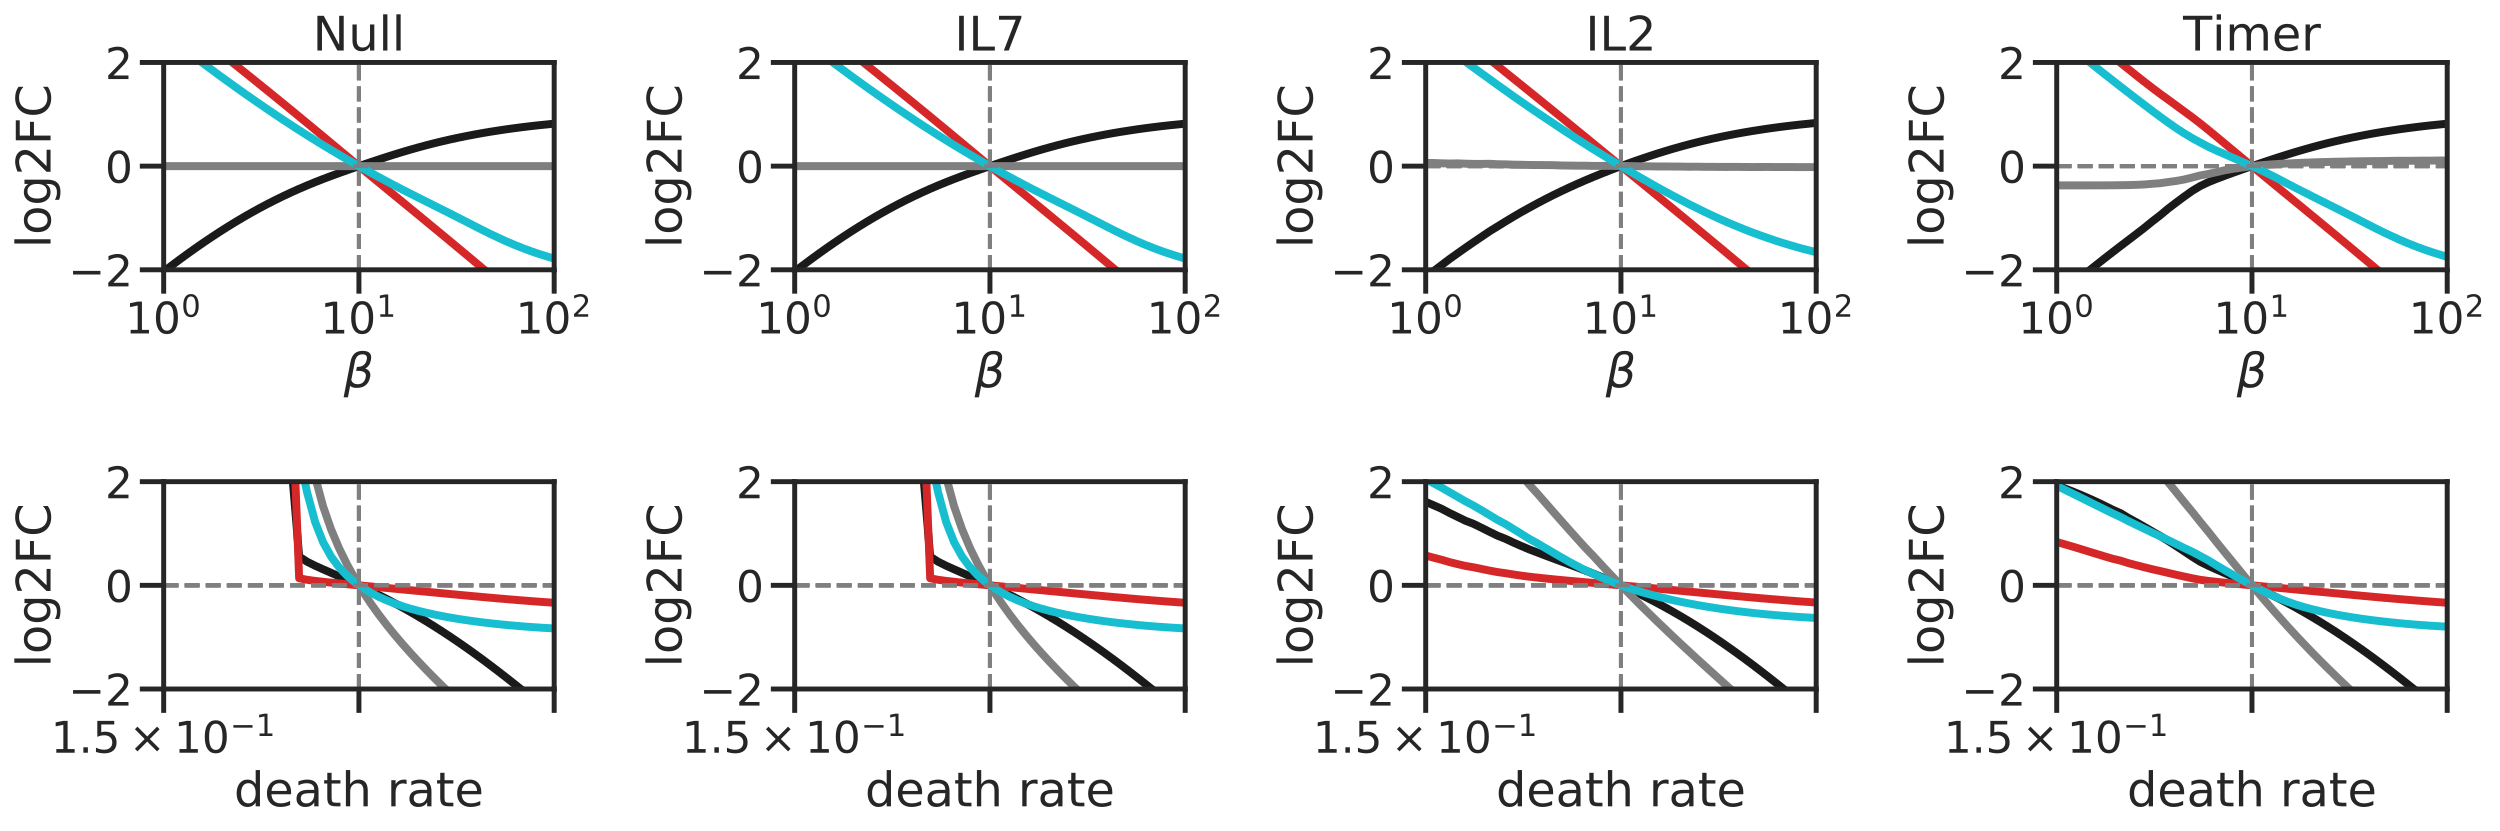 <?xml version="1.0" encoding="utf-8" standalone="no"?>
<!DOCTYPE svg PUBLIC "-//W3C//DTD SVG 1.1//EN"
  "http://www.w3.org/Graphics/SVG/1.1/DTD/svg11.dtd">
<!-- Created with matplotlib (https://matplotlib.org/) -->
<svg height="417.916pt" version="1.1" viewBox="0 0 1257.978 417.916" width="1257.978pt" xmlns="http://www.w3.org/2000/svg" xmlns:xlink="http://www.w3.org/1999/xlink">
 <defs>
  <style type="text/css">
*{stroke-linecap:butt;stroke-linejoin:round;}
  </style>
 </defs>
 <g id="figure_1">
  <g id="patch_1">
   <path d="M 0 417.916 
L 1257.978 417.916 
L 1257.978 0 
L 0 0 
z
" style="fill:#ffffff;"/>
  </g>
  <g id="axes_1">
   <g id="patch_2">
    <path d="M 82.36 135.756 
L 278.858 135.756 
L 278.858 31.436 
L 82.36 31.436 
z
" style="fill:#ffffff;"/>
   </g>
   <g id="matplotlib.axis_1">
    <g id="xtick_1">
     <g id="line2d_1">
      <defs>
       <path d="M 0 0 
L 0 12 
" id="m3f46bbe8be" style="stroke:#262626;stroke-width:2.5;"/>
      </defs>
      <g>
       <use style="fill:#262626;stroke:#262626;stroke-width:2.5;" x="82.36" xlink:href="#m3f46bbe8be" y="135.756"/>
      </g>
     </g>
     <g id="text_1">
      <!-- $\mathdefault{10^{0}}$ -->
      <defs>
       <path d="M 12.406 8.297 
L 28.516 8.297 
L 28.516 63.922 
L 10.984 60.406 
L 10.984 69.391 
L 28.422 72.906 
L 38.281 72.906 
L 38.281 8.297 
L 54.391 8.297 
L 54.391 0 
L 12.406 0 
z
" id="DejaVuSans-49"/>
       <path d="M 31.781 66.406 
Q 24.172 66.406 20.328 58.906 
Q 16.5 51.422 16.5 36.375 
Q 16.5 21.391 20.328 13.891 
Q 24.172 6.391 31.781 6.391 
Q 39.453 6.391 43.281 13.891 
Q 47.125 21.391 47.125 36.375 
Q 47.125 51.422 43.281 58.906 
Q 39.453 66.406 31.781 66.406 
z
M 31.781 74.219 
Q 44.047 74.219 50.516 64.516 
Q 56.984 54.828 56.984 36.375 
Q 56.984 17.969 50.516 8.266 
Q 44.047 -1.422 31.781 -1.422 
Q 19.531 -1.422 13.062 8.266 
Q 6.594 17.969 6.594 36.375 
Q 6.594 54.828 13.062 64.516 
Q 19.531 74.219 31.781 74.219 
z
" id="DejaVuSans-48"/>
      </defs>
      <g style="fill:#262626;" transform="translate(63 167.973)scale(0.22 -0.22)">
       <use transform="translate(0 0.766)" xlink:href="#DejaVuSans-49"/>
       <use transform="translate(63.623 0.766)" xlink:href="#DejaVuSans-48"/>
       <use transform="translate(128.203 39.047)scale(0.7)" xlink:href="#DejaVuSans-48"/>
      </g>
     </g>
    </g>
    <g id="xtick_2">
     <g id="line2d_2">
      <g>
       <use style="fill:#262626;stroke:#262626;stroke-width:2.5;" x="180.609" xlink:href="#m3f46bbe8be" y="135.756"/>
      </g>
     </g>
     <g id="text_2">
      <!-- $\mathdefault{10^{1}}$ -->
      <g style="fill:#262626;" transform="translate(161.249 167.973)scale(0.22 -0.22)">
       <use transform="translate(0 0.684)" xlink:href="#DejaVuSans-49"/>
       <use transform="translate(63.623 0.684)" xlink:href="#DejaVuSans-48"/>
       <use transform="translate(128.203 38.966)scale(0.7)" xlink:href="#DejaVuSans-49"/>
      </g>
     </g>
    </g>
    <g id="xtick_3">
     <g id="line2d_3">
      <g>
       <use style="fill:#262626;stroke:#262626;stroke-width:2.5;" x="278.858" xlink:href="#m3f46bbe8be" y="135.756"/>
      </g>
     </g>
     <g id="text_3">
      <!-- $\mathdefault{10^{2}}$ -->
      <defs>
       <path d="M 19.188 8.297 
L 53.609 8.297 
L 53.609 0 
L 7.328 0 
L 7.328 8.297 
Q 12.938 14.109 22.625 23.891 
Q 32.328 33.688 34.812 36.531 
Q 39.547 41.844 41.422 45.531 
Q 43.312 49.219 43.312 52.781 
Q 43.312 58.594 39.234 62.25 
Q 35.156 65.922 28.609 65.922 
Q 23.969 65.922 18.812 64.312 
Q 13.672 62.703 7.812 59.422 
L 7.812 69.391 
Q 13.766 71.781 18.938 73 
Q 24.125 74.219 28.422 74.219 
Q 39.75 74.219 46.484 68.547 
Q 53.219 62.891 53.219 53.422 
Q 53.219 48.922 51.531 44.891 
Q 49.859 40.875 45.406 35.406 
Q 44.188 33.984 37.641 27.219 
Q 31.109 20.453 19.188 8.297 
z
" id="DejaVuSans-50"/>
      </defs>
      <g style="fill:#262626;" transform="translate(259.498 167.973)scale(0.22 -0.22)">
       <use transform="translate(0 0.766)" xlink:href="#DejaVuSans-49"/>
       <use transform="translate(63.623 0.766)" xlink:href="#DejaVuSans-48"/>
       <use transform="translate(128.203 39.047)scale(0.7)" xlink:href="#DejaVuSans-50"/>
      </g>
     </g>
    </g>
    <g id="text_4">
     <!-- $\beta$ -->
     <defs>
      <path d="M 13.625 3.375 
L 8.938 -20.797 
L -0.094 -20.797 
L 14.5 54.344 
Q 18.844 76.609 39.656 76.609 
Q 60.75 76.609 57.172 57.812 
Q 54.734 44.438 45.219 39.547 
Q 58.016 35.156 55.516 22.125 
Q 51.125 -1.078 27.484 -1.031 
Q 17.141 -0.984 13.625 3.375 
z
M 15.922 15.094 
Q 19.672 6.594 29.297 6.641 
Q 43.359 6.641 46.344 21.969 
Q 49.031 35.75 26.172 34.672 
L 27.781 42.969 
Q 45.453 42.672 48.531 58.594 
Q 50.641 69.344 39.203 69.281 
Q 26.422 69.281 23.484 54.047 
z
" id="DejaVuSans-Oblique-946"/>
     </defs>
     <g style="fill:#262626;" transform="translate(172.929 195.028)scale(0.24 -0.24)">
      <use transform="translate(0 0.391)" xlink:href="#DejaVuSans-Oblique-946"/>
     </g>
    </g>
   </g>
   <g id="matplotlib.axis_2">
    <g id="ytick_1">
     <g id="line2d_4">
      <defs>
       <path d="M 0 0 
L -12 0 
" id="m1fecedbfe6" style="stroke:#262626;stroke-width:2.5;"/>
      </defs>
      <g>
       <use style="fill:#262626;stroke:#262626;stroke-width:2.5;" x="82.36" xlink:href="#m1fecedbfe6" y="135.756"/>
      </g>
     </g>
     <g id="text_5">
      <!-- −2 -->
      <defs>
       <path d="M 10.594 35.5 
L 73.188 35.5 
L 73.188 27.203 
L 10.594 27.203 
z
" id="DejaVuSans-8722"/>
      </defs>
      <g style="fill:#262626;" transform="translate(34.428 144.115)scale(0.22 -0.22)">
       <use xlink:href="#DejaVuSans-8722"/>
       <use x="83.789" xlink:href="#DejaVuSans-50"/>
      </g>
     </g>
    </g>
    <g id="ytick_2">
     <g id="line2d_5">
      <g>
       <use style="fill:#262626;stroke:#262626;stroke-width:2.5;" x="82.36" xlink:href="#m1fecedbfe6" y="83.596"/>
      </g>
     </g>
     <g id="text_6">
      <!-- 0 -->
      <g style="fill:#262626;" transform="translate(52.863 91.955)scale(0.22 -0.22)">
       <use xlink:href="#DejaVuSans-48"/>
      </g>
     </g>
    </g>
    <g id="ytick_3">
     <g id="line2d_6">
      <g>
       <use style="fill:#262626;stroke:#262626;stroke-width:2.5;" x="82.36" xlink:href="#m1fecedbfe6" y="31.436"/>
      </g>
     </g>
     <g id="text_7">
      <!-- 2 -->
      <g style="fill:#262626;" transform="translate(52.863 39.795)scale(0.22 -0.22)">
       <use xlink:href="#DejaVuSans-50"/>
      </g>
     </g>
    </g>
    <g id="text_8">
     <!-- log2FC -->
     <defs>
      <path d="M 9.422 75.984 
L 18.406 75.984 
L 18.406 0 
L 9.422 0 
z
" id="DejaVuSans-108"/>
      <path d="M 30.609 48.391 
Q 23.391 48.391 19.188 42.75 
Q 14.984 37.109 14.984 27.297 
Q 14.984 17.484 19.156 11.844 
Q 23.344 6.203 30.609 6.203 
Q 37.797 6.203 41.984 11.859 
Q 46.188 17.531 46.188 27.297 
Q 46.188 37.016 41.984 42.703 
Q 37.797 48.391 30.609 48.391 
z
M 30.609 56 
Q 42.328 56 49.016 48.375 
Q 55.719 40.766 55.719 27.297 
Q 55.719 13.875 49.016 6.219 
Q 42.328 -1.422 30.609 -1.422 
Q 18.844 -1.422 12.172 6.219 
Q 5.516 13.875 5.516 27.297 
Q 5.516 40.766 12.172 48.375 
Q 18.844 56 30.609 56 
z
" id="DejaVuSans-111"/>
      <path d="M 45.406 27.984 
Q 45.406 37.75 41.375 43.109 
Q 37.359 48.484 30.078 48.484 
Q 22.859 48.484 18.828 43.109 
Q 14.797 37.75 14.797 27.984 
Q 14.797 18.266 18.828 12.891 
Q 22.859 7.516 30.078 7.516 
Q 37.359 7.516 41.375 12.891 
Q 45.406 18.266 45.406 27.984 
z
M 54.391 6.781 
Q 54.391 -7.172 48.188 -13.984 
Q 42 -20.797 29.203 -20.797 
Q 24.469 -20.797 20.266 -20.094 
Q 16.062 -19.391 12.109 -17.922 
L 12.109 -9.188 
Q 16.062 -11.328 19.922 -12.344 
Q 23.781 -13.375 27.781 -13.375 
Q 36.625 -13.375 41.016 -8.766 
Q 45.406 -4.156 45.406 5.172 
L 45.406 9.625 
Q 42.625 4.781 38.281 2.391 
Q 33.938 0 27.875 0 
Q 17.828 0 11.672 7.656 
Q 5.516 15.328 5.516 27.984 
Q 5.516 40.672 11.672 48.328 
Q 17.828 56 27.875 56 
Q 33.938 56 38.281 53.609 
Q 42.625 51.219 45.406 46.391 
L 45.406 54.688 
L 54.391 54.688 
z
" id="DejaVuSans-103"/>
      <path d="M 9.812 72.906 
L 51.703 72.906 
L 51.703 64.594 
L 19.672 64.594 
L 19.672 43.109 
L 48.578 43.109 
L 48.578 34.812 
L 19.672 34.812 
L 19.672 0 
L 9.812 0 
z
" id="DejaVuSans-70"/>
      <path d="M 64.406 67.281 
L 64.406 56.891 
Q 59.422 61.531 53.781 63.812 
Q 48.141 66.109 41.797 66.109 
Q 29.297 66.109 22.656 58.469 
Q 16.016 50.828 16.016 36.375 
Q 16.016 21.969 22.656 14.328 
Q 29.297 6.688 41.797 6.688 
Q 48.141 6.688 53.781 8.984 
Q 59.422 11.281 64.406 15.922 
L 64.406 5.609 
Q 59.234 2.094 53.438 0.328 
Q 47.656 -1.422 41.219 -1.422 
Q 24.656 -1.422 15.125 8.703 
Q 5.609 18.844 5.609 36.375 
Q 5.609 53.953 15.125 64.078 
Q 24.656 74.219 41.219 74.219 
Q 47.75 74.219 53.531 72.484 
Q 59.328 70.75 64.406 67.281 
z
" id="DejaVuSans-67"/>
     </defs>
     <g style="fill:#262626;" transform="translate(25.436 124.807)rotate(-90)scale(0.24 -0.24)">
      <use xlink:href="#DejaVuSans-108"/>
      <use x="27.783" xlink:href="#DejaVuSans-111"/>
      <use x="88.965" xlink:href="#DejaVuSans-103"/>
      <use x="152.441" xlink:href="#DejaVuSans-50"/>
      <use x="216.064" xlink:href="#DejaVuSans-70"/>
      <use x="273.584" xlink:href="#DejaVuSans-67"/>
     </g>
    </g>
   </g>
   <g id="line2d_7">
    <path clip-path="url(#p7325ef26b4)" d="M 82.36 136.667 
L 86.37 133.614 
L 90.381 130.623 
L 94.391 127.698 
L 98.401 124.843 
L 102.411 122.06 
L 106.421 119.353 
L 110.431 116.724 
L 114.442 114.177 
L 118.452 111.711 
L 122.462 109.329 
L 126.472 107.032 
L 130.482 104.819 
L 134.492 102.691 
L 138.503 100.648 
L 142.513 98.688 
L 146.523 96.811 
L 150.533 95.015 
L 154.543 93.298 
L 158.553 91.656 
L 162.564 90.084 
L 166.574 88.572 
L 170.584 87.11 
L 174.594 85.683 
L 178.604 84.286 
L 182.614 82.91 
L 186.625 81.556 
L 190.635 80.225 
L 194.645 78.922 
L 198.655 77.656 
L 202.665 76.429 
L 206.675 75.253 
L 210.685 74.123 
L 214.696 73.04 
L 218.706 72.016 
L 222.716 71.047 
L 226.726 70.127 
L 230.736 69.261 
L 234.746 68.454 
L 238.757 67.68 
L 242.767 66.959 
L 246.777 66.285 
L 250.787 65.664 
L 254.797 65.058 
L 258.807 64.504 
L 262.818 63.987 
L 266.828 63.5 
L 270.838 63.049 
L 274.848 62.646 
L 278.858 62.23 
" style="fill:none;stroke:#1a1a1a;stroke-linecap:round;stroke-width:4;"/>
   </g>
   <g id="line2d_8">
    <path clip-path="url(#p7325ef26b4)" d="M 180.609 135.756 
L 180.609 31.436 
" style="fill:none;stroke:#7f7f7f;stroke-dasharray:7.4,3.2;stroke-dashoffset:0;stroke-width:2;"/>
   </g>
   <g id="line2d_9">
    <path clip-path="url(#p7325ef26b4)" d="M 82.36 83.596 
L 278.858 83.596 
" style="fill:none;stroke:#7f7f7f;stroke-dasharray:7.4,3.2;stroke-dashoffset:0;stroke-width:2;"/>
   </g>
   <g id="line2d_10">
    <path clip-path="url(#p7325ef26b4)" d="M 82.36 83.598 
L 86.37 83.597 
L 90.381 83.596 
L 94.391 83.596 
L 98.401 83.596 
L 102.411 83.596 
L 106.421 83.596 
L 110.431 83.596 
L 114.442 83.596 
L 118.452 83.596 
L 122.462 83.596 
L 126.472 83.596 
L 130.482 83.596 
L 134.492 83.596 
L 138.503 83.596 
L 142.513 83.596 
L 146.523 83.596 
L 150.533 83.596 
L 154.543 83.596 
L 158.553 83.596 
L 162.564 83.596 
L 166.574 83.596 
L 170.584 83.596 
L 174.594 83.596 
L 178.604 83.596 
L 182.614 83.596 
L 186.625 83.596 
L 190.635 83.596 
L 194.645 83.596 
L 198.655 83.596 
L 202.665 83.596 
L 206.675 83.596 
L 210.685 83.596 
L 214.696 83.596 
L 218.706 83.596 
L 222.716 83.596 
L 226.726 83.596 
L 230.736 83.596 
L 234.746 83.596 
L 238.757 83.596 
L 242.767 83.596 
L 246.777 83.596 
L 250.787 83.596 
L 254.797 83.596 
L 258.807 83.596 
L 262.818 83.596 
L 266.828 83.596 
L 270.838 83.596 
L 274.848 83.596 
L 278.858 83.596 
" style="fill:none;stroke:#7f7f7f;stroke-linecap:round;stroke-width:4;"/>
   </g>
   <g id="line2d_11">
    <path clip-path="url(#p7325ef26b4)" d="M 180.609 135.756 
L 180.609 31.436 
" style="fill:none;stroke:#7f7f7f;stroke-dasharray:7.4,3.2;stroke-dashoffset:0;stroke-width:2;"/>
   </g>
   <g id="line2d_12">
    <path clip-path="url(#p7325ef26b4)" d="M 82.36 83.596 
L 278.858 83.596 
" style="fill:none;stroke:#7f7f7f;stroke-dasharray:7.4,3.2;stroke-dashoffset:0;stroke-width:2;"/>
   </g>
   <g id="line2d_13">
    <path clip-path="url(#p7325ef26b4)" d="M 82.36 3.831 
L 86.37 7.04 
L 90.381 10.243 
L 94.391 13.443 
L 98.401 16.641 
L 102.411 19.838 
L 106.421 23.036 
L 110.431 26.236 
L 114.442 29.44 
L 118.452 32.649 
L 122.462 35.864 
L 126.472 39.088 
L 130.482 42.32 
L 134.492 45.563 
L 138.503 48.817 
L 142.513 52.084 
L 146.523 55.364 
L 150.533 58.658 
L 154.543 61.964 
L 158.553 65.283 
L 162.564 68.61 
L 166.574 71.944 
L 170.584 75.279 
L 174.594 78.611 
L 178.604 81.937 
L 182.614 85.253 
L 186.625 88.561 
L 190.635 91.861 
L 194.645 95.156 
L 198.655 98.447 
L 202.665 101.738 
L 206.675 105.033 
L 210.685 108.33 
L 214.696 111.631 
L 218.706 114.94 
L 222.716 118.258 
L 226.726 121.583 
L 230.736 124.916 
L 234.746 128.263 
L 238.757 131.611 
L 242.767 134.971 
L 246.777 138.338 
L 250.787 141.717 
L 254.797 145.103 
L 258.807 148.489 
L 262.818 151.886 
L 266.828 155.293 
L 270.838 158.709 
L 274.848 162.134 
L 278.858 165.544 
" style="fill:none;stroke:#d62728;stroke-linecap:round;stroke-width:4;"/>
   </g>
   <g id="line2d_14">
    <path clip-path="url(#p7325ef26b4)" d="M 180.609 135.756 
L 180.609 31.436 
" style="fill:none;stroke:#7f7f7f;stroke-dasharray:7.4,3.2;stroke-dashoffset:0;stroke-width:2;"/>
   </g>
   <g id="line2d_15">
    <path clip-path="url(#p7325ef26b4)" d="M 82.36 83.596 
L 278.858 83.596 
" style="fill:none;stroke:#7f7f7f;stroke-dasharray:7.4,3.2;stroke-dashoffset:0;stroke-width:2;"/>
   </g>
   <g id="line2d_16">
    <path clip-path="url(#p7325ef26b4)" d="M 82.36 16.692 
L 86.37 19.824 
L 90.381 22.927 
L 94.391 25.998 
L 98.401 29.038 
L 102.411 32.046 
L 106.421 35.022 
L 110.431 37.966 
L 114.442 40.877 
L 118.452 43.756 
L 122.462 46.602 
L 126.472 49.414 
L 130.482 52.192 
L 134.492 54.935 
L 138.503 57.642 
L 142.513 60.311 
L 146.523 62.942 
L 150.533 65.532 
L 154.543 68.08 
L 158.553 70.584 
L 162.564 73.043 
L 166.574 75.458 
L 170.584 77.831 
L 174.594 80.165 
L 178.604 82.462 
L 182.614 84.722 
L 186.625 86.947 
L 190.635 89.134 
L 194.645 91.284 
L 198.655 93.396 
L 202.665 95.475 
L 206.675 97.521 
L 210.685 99.546 
L 214.696 101.56 
L 218.706 103.564 
L 222.716 105.569 
L 226.726 107.59 
L 230.736 109.624 
L 234.746 111.663 
L 238.757 113.728 
L 242.767 115.763 
L 246.777 117.748 
L 250.787 119.638 
L 254.797 121.475 
L 258.807 123.183 
L 262.818 124.779 
L 266.828 126.272 
L 270.838 127.655 
L 274.848 128.909 
L 278.858 130.146 
" style="fill:none;stroke:#17becf;stroke-linecap:round;stroke-width:4;"/>
   </g>
   <g id="line2d_17">
    <path clip-path="url(#p7325ef26b4)" d="M 180.609 135.756 
L 180.609 31.436 
" style="fill:none;stroke:#7f7f7f;stroke-dasharray:7.4,3.2;stroke-dashoffset:0;stroke-width:2;"/>
   </g>
   <g id="line2d_18">
    <path clip-path="url(#p7325ef26b4)" d="M 82.36 83.596 
L 278.858 83.596 
" style="fill:none;stroke:#7f7f7f;stroke-dasharray:7.4,3.2;stroke-dashoffset:0;stroke-width:2;"/>
   </g>
   <g id="patch_3">
    <path d="M 82.36 135.756 
L 82.36 31.436 
" style="fill:none;stroke:#262626;stroke-linecap:square;stroke-linejoin:miter;stroke-width:2.5;"/>
   </g>
   <g id="patch_4">
    <path d="M 278.858 135.756 
L 278.858 31.436 
" style="fill:none;stroke:#262626;stroke-linecap:square;stroke-linejoin:miter;stroke-width:2.5;"/>
   </g>
   <g id="patch_5">
    <path d="M 82.36 135.756 
L 278.858 135.756 
" style="fill:none;stroke:#262626;stroke-linecap:square;stroke-linejoin:miter;stroke-width:2.5;"/>
   </g>
   <g id="patch_6">
    <path d="M 82.36 31.436 
L 278.858 31.436 
" style="fill:none;stroke:#262626;stroke-linecap:square;stroke-linejoin:miter;stroke-width:2.5;"/>
   </g>
   <g id="text_9">
    <!-- Null -->
    <defs>
     <path d="M 9.812 72.906 
L 23.094 72.906 
L 55.422 11.922 
L 55.422 72.906 
L 64.984 72.906 
L 64.984 0 
L 51.703 0 
L 19.391 60.984 
L 19.391 0 
L 9.812 0 
z
" id="DejaVuSans-78"/>
     <path d="M 8.5 21.578 
L 8.5 54.688 
L 17.484 54.688 
L 17.484 21.922 
Q 17.484 14.156 20.5 10.266 
Q 23.531 6.391 29.594 6.391 
Q 36.859 6.391 41.078 11.031 
Q 45.312 15.672 45.312 23.688 
L 45.312 54.688 
L 54.297 54.688 
L 54.297 0 
L 45.312 0 
L 45.312 8.406 
Q 42.047 3.422 37.719 1 
Q 33.406 -1.422 27.688 -1.422 
Q 18.266 -1.422 13.375 4.438 
Q 8.5 10.297 8.5 21.578 
z
M 31.109 56 
z
" id="DejaVuSans-117"/>
    </defs>
    <g style="fill:#262626;" transform="translate(157.359 25.436)scale(0.24 -0.24)">
     <use xlink:href="#DejaVuSans-78"/>
     <use x="74.805" xlink:href="#DejaVuSans-117"/>
     <use x="138.184" xlink:href="#DejaVuSans-108"/>
     <use x="165.967" xlink:href="#DejaVuSans-108"/>
    </g>
   </g>
  </g>
  <g id="axes_2">
   <g id="patch_7">
    <path d="M 399.88 135.756 
L 596.378 135.756 
L 596.378 31.436 
L 399.88 31.436 
z
" style="fill:#ffffff;"/>
   </g>
   <g id="matplotlib.axis_3">
    <g id="xtick_4">
     <g id="line2d_19">
      <g>
       <use style="fill:#262626;stroke:#262626;stroke-width:2.5;" x="399.88" xlink:href="#m3f46bbe8be" y="135.756"/>
      </g>
     </g>
     <g id="text_10">
      <!-- $\mathdefault{10^{0}}$ -->
      <g style="fill:#262626;" transform="translate(380.52 167.973)scale(0.22 -0.22)">
       <use transform="translate(0 0.766)" xlink:href="#DejaVuSans-49"/>
       <use transform="translate(63.623 0.766)" xlink:href="#DejaVuSans-48"/>
       <use transform="translate(128.203 39.047)scale(0.7)" xlink:href="#DejaVuSans-48"/>
      </g>
     </g>
    </g>
    <g id="xtick_5">
     <g id="line2d_20">
      <g>
       <use style="fill:#262626;stroke:#262626;stroke-width:2.5;" x="498.129" xlink:href="#m3f46bbe8be" y="135.756"/>
      </g>
     </g>
     <g id="text_11">
      <!-- $\mathdefault{10^{1}}$ -->
      <g style="fill:#262626;" transform="translate(478.769 167.973)scale(0.22 -0.22)">
       <use transform="translate(0 0.684)" xlink:href="#DejaVuSans-49"/>
       <use transform="translate(63.623 0.684)" xlink:href="#DejaVuSans-48"/>
       <use transform="translate(128.203 38.966)scale(0.7)" xlink:href="#DejaVuSans-49"/>
      </g>
     </g>
    </g>
    <g id="xtick_6">
     <g id="line2d_21">
      <g>
       <use style="fill:#262626;stroke:#262626;stroke-width:2.5;" x="596.378" xlink:href="#m3f46bbe8be" y="135.756"/>
      </g>
     </g>
     <g id="text_12">
      <!-- $\mathdefault{10^{2}}$ -->
      <g style="fill:#262626;" transform="translate(577.018 167.973)scale(0.22 -0.22)">
       <use transform="translate(0 0.766)" xlink:href="#DejaVuSans-49"/>
       <use transform="translate(63.623 0.766)" xlink:href="#DejaVuSans-48"/>
       <use transform="translate(128.203 39.047)scale(0.7)" xlink:href="#DejaVuSans-50"/>
      </g>
     </g>
    </g>
    <g id="text_13">
     <!-- $\beta$ -->
     <g style="fill:#262626;" transform="translate(490.449 195.028)scale(0.24 -0.24)">
      <use transform="translate(0 0.391)" xlink:href="#DejaVuSans-Oblique-946"/>
     </g>
    </g>
   </g>
   <g id="matplotlib.axis_4">
    <g id="ytick_4">
     <g id="line2d_22">
      <g>
       <use style="fill:#262626;stroke:#262626;stroke-width:2.5;" x="399.88" xlink:href="#m1fecedbfe6" y="135.756"/>
      </g>
     </g>
     <g id="text_14">
      <!-- −2 -->
      <g style="fill:#262626;" transform="translate(351.947 144.115)scale(0.22 -0.22)">
       <use xlink:href="#DejaVuSans-8722"/>
       <use x="83.789" xlink:href="#DejaVuSans-50"/>
      </g>
     </g>
    </g>
    <g id="ytick_5">
     <g id="line2d_23">
      <g>
       <use style="fill:#262626;stroke:#262626;stroke-width:2.5;" x="399.88" xlink:href="#m1fecedbfe6" y="83.596"/>
      </g>
     </g>
     <g id="text_15">
      <!-- 0 -->
      <g style="fill:#262626;" transform="translate(370.383 91.955)scale(0.22 -0.22)">
       <use xlink:href="#DejaVuSans-48"/>
      </g>
     </g>
    </g>
    <g id="ytick_6">
     <g id="line2d_24">
      <g>
       <use style="fill:#262626;stroke:#262626;stroke-width:2.5;" x="399.88" xlink:href="#m1fecedbfe6" y="31.436"/>
      </g>
     </g>
     <g id="text_16">
      <!-- 2 -->
      <g style="fill:#262626;" transform="translate(370.383 39.795)scale(0.22 -0.22)">
       <use xlink:href="#DejaVuSans-50"/>
      </g>
     </g>
    </g>
    <g id="text_17">
     <!-- log2FC -->
     <g style="fill:#262626;" transform="translate(342.956 124.807)rotate(-90)scale(0.24 -0.24)">
      <use xlink:href="#DejaVuSans-108"/>
      <use x="27.783" xlink:href="#DejaVuSans-111"/>
      <use x="88.965" xlink:href="#DejaVuSans-103"/>
      <use x="152.441" xlink:href="#DejaVuSans-50"/>
      <use x="216.064" xlink:href="#DejaVuSans-70"/>
      <use x="273.584" xlink:href="#DejaVuSans-67"/>
     </g>
    </g>
   </g>
   <g id="line2d_25">
    <path clip-path="url(#p938e191184)" d="M 399.88 136.667 
L 403.89 133.614 
L 407.901 130.623 
L 411.911 127.698 
L 415.921 124.843 
L 419.931 122.06 
L 423.941 119.353 
L 427.951 116.724 
L 431.962 114.177 
L 435.972 111.711 
L 439.982 109.329 
L 443.992 107.032 
L 448.002 104.819 
L 452.012 102.691 
L 456.023 100.648 
L 460.033 98.688 
L 464.043 96.811 
L 468.053 95.015 
L 472.063 93.298 
L 476.073 91.656 
L 480.084 90.084 
L 484.094 88.572 
L 488.104 87.11 
L 492.114 85.683 
L 496.124 84.286 
L 500.134 82.91 
L 504.145 81.556 
L 508.155 80.225 
L 512.165 78.922 
L 516.175 77.656 
L 520.185 76.429 
L 524.195 75.253 
L 528.205 74.123 
L 532.216 73.04 
L 536.226 72.016 
L 540.236 71.047 
L 544.246 70.127 
L 548.256 69.261 
L 552.266 68.454 
L 556.277 67.68 
L 560.287 66.959 
L 564.297 66.285 
L 568.307 65.664 
L 572.317 65.058 
L 576.327 64.504 
L 580.338 63.987 
L 584.348 63.5 
L 588.358 63.049 
L 592.368 62.646 
L 596.378 62.23 
" style="fill:none;stroke:#1a1a1a;stroke-linecap:round;stroke-width:4;"/>
   </g>
   <g id="line2d_26">
    <path clip-path="url(#p938e191184)" d="M 498.129 135.756 
L 498.129 31.436 
" style="fill:none;stroke:#7f7f7f;stroke-dasharray:7.4,3.2;stroke-dashoffset:0;stroke-width:2;"/>
   </g>
   <g id="line2d_27">
    <path clip-path="url(#p938e191184)" d="M 399.88 83.596 
L 596.378 83.596 
" style="fill:none;stroke:#7f7f7f;stroke-dasharray:7.4,3.2;stroke-dashoffset:0;stroke-width:2;"/>
   </g>
   <g id="line2d_28">
    <path clip-path="url(#p938e191184)" d="M 399.88 83.598 
L 403.89 83.597 
L 407.901 83.596 
L 411.911 83.596 
L 415.921 83.596 
L 419.931 83.596 
L 423.941 83.596 
L 427.951 83.596 
L 431.962 83.596 
L 435.972 83.596 
L 439.982 83.596 
L 443.992 83.596 
L 448.002 83.596 
L 452.012 83.596 
L 456.023 83.596 
L 460.033 83.596 
L 464.043 83.596 
L 468.053 83.596 
L 472.063 83.596 
L 476.073 83.596 
L 480.084 83.596 
L 484.094 83.596 
L 488.104 83.596 
L 492.114 83.596 
L 496.124 83.596 
L 500.134 83.596 
L 504.145 83.596 
L 508.155 83.596 
L 512.165 83.596 
L 516.175 83.596 
L 520.185 83.596 
L 524.195 83.596 
L 528.205 83.596 
L 532.216 83.596 
L 536.226 83.596 
L 540.236 83.596 
L 544.246 83.596 
L 548.256 83.596 
L 552.266 83.596 
L 556.277 83.596 
L 560.287 83.596 
L 564.297 83.596 
L 568.307 83.596 
L 572.317 83.596 
L 576.327 83.596 
L 580.338 83.596 
L 584.348 83.596 
L 588.358 83.596 
L 592.368 83.596 
L 596.378 83.596 
" style="fill:none;stroke:#7f7f7f;stroke-linecap:round;stroke-width:4;"/>
   </g>
   <g id="line2d_29">
    <path clip-path="url(#p938e191184)" d="M 498.129 135.756 
L 498.129 31.436 
" style="fill:none;stroke:#7f7f7f;stroke-dasharray:7.4,3.2;stroke-dashoffset:0;stroke-width:2;"/>
   </g>
   <g id="line2d_30">
    <path clip-path="url(#p938e191184)" d="M 399.88 83.596 
L 596.378 83.596 
" style="fill:none;stroke:#7f7f7f;stroke-dasharray:7.4,3.2;stroke-dashoffset:0;stroke-width:2;"/>
   </g>
   <g id="line2d_31">
    <path clip-path="url(#p938e191184)" d="M 399.88 3.831 
L 403.89 7.04 
L 407.901 10.243 
L 411.911 13.443 
L 415.921 16.641 
L 419.931 19.838 
L 423.941 23.036 
L 427.951 26.236 
L 431.962 29.44 
L 435.972 32.649 
L 439.982 35.864 
L 443.992 39.088 
L 448.002 42.32 
L 452.012 45.563 
L 456.023 48.817 
L 460.033 52.084 
L 464.043 55.364 
L 468.053 58.658 
L 472.063 61.964 
L 476.073 65.283 
L 480.084 68.61 
L 484.094 71.944 
L 488.104 75.279 
L 492.114 78.611 
L 496.124 81.937 
L 500.134 85.253 
L 504.145 88.561 
L 508.155 91.861 
L 512.165 95.156 
L 516.175 98.447 
L 520.185 101.738 
L 524.195 105.033 
L 528.205 108.33 
L 532.216 111.631 
L 536.226 114.94 
L 540.236 118.258 
L 544.246 121.583 
L 548.256 124.916 
L 552.266 128.263 
L 556.277 131.611 
L 560.287 134.971 
L 564.297 138.338 
L 568.307 141.717 
L 572.317 145.103 
L 576.327 148.489 
L 580.338 151.886 
L 584.348 155.293 
L 588.358 158.709 
L 592.368 162.134 
L 596.378 165.544 
" style="fill:none;stroke:#d62728;stroke-linecap:round;stroke-width:4;"/>
   </g>
   <g id="line2d_32">
    <path clip-path="url(#p938e191184)" d="M 498.129 135.756 
L 498.129 31.436 
" style="fill:none;stroke:#7f7f7f;stroke-dasharray:7.4,3.2;stroke-dashoffset:0;stroke-width:2;"/>
   </g>
   <g id="line2d_33">
    <path clip-path="url(#p938e191184)" d="M 399.88 83.596 
L 596.378 83.596 
" style="fill:none;stroke:#7f7f7f;stroke-dasharray:7.4,3.2;stroke-dashoffset:0;stroke-width:2;"/>
   </g>
   <g id="line2d_34">
    <path clip-path="url(#p938e191184)" d="M 399.88 16.692 
L 403.89 19.824 
L 407.901 22.927 
L 411.911 25.998 
L 415.921 29.038 
L 419.931 32.046 
L 423.941 35.022 
L 427.951 37.966 
L 431.962 40.877 
L 435.972 43.756 
L 439.982 46.602 
L 443.992 49.414 
L 448.002 52.192 
L 452.012 54.935 
L 456.023 57.642 
L 460.033 60.311 
L 464.043 62.942 
L 468.053 65.532 
L 472.063 68.08 
L 476.073 70.584 
L 480.084 73.043 
L 484.094 75.458 
L 488.104 77.831 
L 492.114 80.165 
L 496.124 82.462 
L 500.134 84.722 
L 504.145 86.947 
L 508.155 89.134 
L 512.165 91.284 
L 516.175 93.396 
L 520.185 95.475 
L 524.195 97.521 
L 528.205 99.546 
L 532.216 101.56 
L 536.226 103.564 
L 540.236 105.569 
L 544.246 107.59 
L 548.256 109.624 
L 552.266 111.663 
L 556.277 113.728 
L 560.287 115.763 
L 564.297 117.748 
L 568.307 119.638 
L 572.317 121.475 
L 576.327 123.183 
L 580.338 124.779 
L 584.348 126.272 
L 588.358 127.655 
L 592.368 128.909 
L 596.378 130.146 
" style="fill:none;stroke:#17becf;stroke-linecap:round;stroke-width:4;"/>
   </g>
   <g id="line2d_35">
    <path clip-path="url(#p938e191184)" d="M 498.129 135.756 
L 498.129 31.436 
" style="fill:none;stroke:#7f7f7f;stroke-dasharray:7.4,3.2;stroke-dashoffset:0;stroke-width:2;"/>
   </g>
   <g id="line2d_36">
    <path clip-path="url(#p938e191184)" d="M 399.88 83.596 
L 596.378 83.596 
" style="fill:none;stroke:#7f7f7f;stroke-dasharray:7.4,3.2;stroke-dashoffset:0;stroke-width:2;"/>
   </g>
   <g id="patch_8">
    <path d="M 399.88 135.756 
L 399.88 31.436 
" style="fill:none;stroke:#262626;stroke-linecap:square;stroke-linejoin:miter;stroke-width:2.5;"/>
   </g>
   <g id="patch_9">
    <path d="M 596.378 135.756 
L 596.378 31.436 
" style="fill:none;stroke:#262626;stroke-linecap:square;stroke-linejoin:miter;stroke-width:2.5;"/>
   </g>
   <g id="patch_10">
    <path d="M 399.88 135.756 
L 596.378 135.756 
" style="fill:none;stroke:#262626;stroke-linecap:square;stroke-linejoin:miter;stroke-width:2.5;"/>
   </g>
   <g id="patch_11">
    <path d="M 399.88 31.436 
L 596.378 31.436 
" style="fill:none;stroke:#262626;stroke-linecap:square;stroke-linejoin:miter;stroke-width:2.5;"/>
   </g>
   <g id="text_18">
    <!-- IL7 -->
    <defs>
     <path d="M 9.812 72.906 
L 19.672 72.906 
L 19.672 0 
L 9.812 0 
z
" id="DejaVuSans-73"/>
     <path d="M 9.812 72.906 
L 19.672 72.906 
L 19.672 8.297 
L 55.172 8.297 
L 55.172 0 
L 9.812 0 
z
" id="DejaVuSans-76"/>
     <path d="M 8.203 72.906 
L 55.078 72.906 
L 55.078 68.703 
L 28.609 0 
L 18.312 0 
L 43.219 64.594 
L 8.203 64.594 
z
" id="DejaVuSans-55"/>
    </defs>
    <g style="fill:#262626;" transform="translate(480.268 25.436)scale(0.24 -0.24)">
     <use xlink:href="#DejaVuSans-73"/>
     <use x="29.492" xlink:href="#DejaVuSans-76"/>
     <use x="85.205" xlink:href="#DejaVuSans-55"/>
    </g>
   </g>
  </g>
  <g id="axes_3">
   <g id="patch_12">
    <path d="M 717.4 135.756 
L 913.898 135.756 
L 913.898 31.436 
L 717.4 31.436 
z
" style="fill:#ffffff;"/>
   </g>
   <g id="matplotlib.axis_5">
    <g id="xtick_7">
     <g id="line2d_37">
      <g>
       <use style="fill:#262626;stroke:#262626;stroke-width:2.5;" x="717.4" xlink:href="#m3f46bbe8be" y="135.756"/>
      </g>
     </g>
     <g id="text_19">
      <!-- $\mathdefault{10^{0}}$ -->
      <g style="fill:#262626;" transform="translate(698.04 167.973)scale(0.22 -0.22)">
       <use transform="translate(0 0.766)" xlink:href="#DejaVuSans-49"/>
       <use transform="translate(63.623 0.766)" xlink:href="#DejaVuSans-48"/>
       <use transform="translate(128.203 39.047)scale(0.7)" xlink:href="#DejaVuSans-48"/>
      </g>
     </g>
    </g>
    <g id="xtick_8">
     <g id="line2d_38">
      <g>
       <use style="fill:#262626;stroke:#262626;stroke-width:2.5;" x="815.649" xlink:href="#m3f46bbe8be" y="135.756"/>
      </g>
     </g>
     <g id="text_20">
      <!-- $\mathdefault{10^{1}}$ -->
      <g style="fill:#262626;" transform="translate(796.289 167.973)scale(0.22 -0.22)">
       <use transform="translate(0 0.684)" xlink:href="#DejaVuSans-49"/>
       <use transform="translate(63.623 0.684)" xlink:href="#DejaVuSans-48"/>
       <use transform="translate(128.203 38.966)scale(0.7)" xlink:href="#DejaVuSans-49"/>
      </g>
     </g>
    </g>
    <g id="xtick_9">
     <g id="line2d_39">
      <g>
       <use style="fill:#262626;stroke:#262626;stroke-width:2.5;" x="913.898" xlink:href="#m3f46bbe8be" y="135.756"/>
      </g>
     </g>
     <g id="text_21">
      <!-- $\mathdefault{10^{2}}$ -->
      <g style="fill:#262626;" transform="translate(894.538 167.973)scale(0.22 -0.22)">
       <use transform="translate(0 0.766)" xlink:href="#DejaVuSans-49"/>
       <use transform="translate(63.623 0.766)" xlink:href="#DejaVuSans-48"/>
       <use transform="translate(128.203 39.047)scale(0.7)" xlink:href="#DejaVuSans-50"/>
      </g>
     </g>
    </g>
    <g id="text_22">
     <!-- $\beta$ -->
     <g style="fill:#262626;" transform="translate(807.969 195.028)scale(0.24 -0.24)">
      <use transform="translate(0 0.391)" xlink:href="#DejaVuSans-Oblique-946"/>
     </g>
    </g>
   </g>
   <g id="matplotlib.axis_6">
    <g id="ytick_7">
     <g id="line2d_40">
      <g>
       <use style="fill:#262626;stroke:#262626;stroke-width:2.5;" x="717.4" xlink:href="#m1fecedbfe6" y="135.756"/>
      </g>
     </g>
     <g id="text_23">
      <!-- −2 -->
      <g style="fill:#262626;" transform="translate(669.467 144.115)scale(0.22 -0.22)">
       <use xlink:href="#DejaVuSans-8722"/>
       <use x="83.789" xlink:href="#DejaVuSans-50"/>
      </g>
     </g>
    </g>
    <g id="ytick_8">
     <g id="line2d_41">
      <g>
       <use style="fill:#262626;stroke:#262626;stroke-width:2.5;" x="717.4" xlink:href="#m1fecedbfe6" y="83.596"/>
      </g>
     </g>
     <g id="text_24">
      <!-- 0 -->
      <g style="fill:#262626;" transform="translate(687.903 91.955)scale(0.22 -0.22)">
       <use xlink:href="#DejaVuSans-48"/>
      </g>
     </g>
    </g>
    <g id="ytick_9">
     <g id="line2d_42">
      <g>
       <use style="fill:#262626;stroke:#262626;stroke-width:2.5;" x="717.4" xlink:href="#m1fecedbfe6" y="31.436"/>
      </g>
     </g>
     <g id="text_25">
      <!-- 2 -->
      <g style="fill:#262626;" transform="translate(687.903 39.795)scale(0.22 -0.22)">
       <use xlink:href="#DejaVuSans-50"/>
      </g>
     </g>
    </g>
    <g id="text_26">
     <!-- log2FC -->
     <g style="fill:#262626;" transform="translate(660.476 124.807)rotate(-90)scale(0.24 -0.24)">
      <use xlink:href="#DejaVuSans-108"/>
      <use x="27.783" xlink:href="#DejaVuSans-111"/>
      <use x="88.965" xlink:href="#DejaVuSans-103"/>
      <use x="152.441" xlink:href="#DejaVuSans-50"/>
      <use x="216.064" xlink:href="#DejaVuSans-70"/>
      <use x="273.584" xlink:href="#DejaVuSans-67"/>
     </g>
    </g>
   </g>
   <g id="line2d_43">
    <path clip-path="url(#pf1c2e70aa0)" d="M 717.4 139.487 
L 721.41 136.395 
L 725.421 133.36 
L 729.431 130.325 
L 733.441 127.469 
L 737.451 124.637 
L 741.461 121.871 
L 745.471 119.158 
L 749.482 116.43 
L 753.492 113.975 
L 757.502 111.49 
L 761.512 109.076 
L 765.522 106.733 
L 769.532 104.521 
L 773.543 102.328 
L 777.553 100.217 
L 781.563 98.183 
L 785.573 96.238 
L 789.583 94.354 
L 793.593 92.538 
L 797.604 90.787 
L 801.614 89.1 
L 805.624 87.466 
L 809.634 85.884 
L 813.644 84.348 
L 817.654 82.856 
L 821.665 81.409 
L 825.675 80.007 
L 829.685 78.655 
L 833.695 77.35 
L 837.705 76.099 
L 841.715 74.904 
L 845.725 73.764 
L 849.736 72.676 
L 853.746 71.647 
L 857.756 70.675 
L 861.766 69.754 
L 865.776 68.887 
L 869.786 68.079 
L 873.797 67.305 
L 877.807 66.584 
L 881.817 65.91 
L 885.827 65.289 
L 889.837 64.683 
L 893.847 64.129 
L 897.858 63.611 
L 901.868 63.124 
L 905.878 62.674 
L 909.888 62.271 
L 913.898 61.855 
" style="fill:none;stroke:#1a1a1a;stroke-linecap:round;stroke-width:4;"/>
   </g>
   <g id="line2d_44">
    <path clip-path="url(#pf1c2e70aa0)" d="M 815.649 135.756 
L 815.649 31.436 
" style="fill:none;stroke:#7f7f7f;stroke-dasharray:7.4,3.2;stroke-dashoffset:0;stroke-width:2;"/>
   </g>
   <g id="line2d_45">
    <path clip-path="url(#pf1c2e70aa0)" d="M 717.4 83.596 
L 913.898 83.596 
" style="fill:none;stroke:#7f7f7f;stroke-dasharray:7.4,3.2;stroke-dashoffset:0;stroke-width:2;"/>
   </g>
   <g id="line2d_46">
    <path clip-path="url(#pf1c2e70aa0)" d="M 717.4 82.017 
L 721.41 82.02 
L 725.421 82.177 
L 729.431 82.274 
L 733.441 82.211 
L 737.451 82.366 
L 741.461 82.46 
L 745.471 82.476 
L 749.482 82.419 
L 753.492 82.631 
L 757.502 82.692 
L 761.512 82.847 
L 765.522 82.902 
L 769.532 83.021 
L 773.543 83.043 
L 777.553 83.072 
L 781.563 83.104 
L 785.573 83.261 
L 789.583 83.321 
L 793.593 83.385 
L 797.604 83.384 
L 801.614 83.484 
L 805.624 83.47 
L 809.634 83.485 
L 813.644 83.494 
L 817.654 83.53 
L 821.665 83.601 
L 825.675 83.688 
L 829.685 83.675 
L 833.695 83.765 
L 837.705 83.76 
L 841.715 83.799 
L 845.725 83.818 
L 849.736 83.907 
L 853.746 83.872 
L 857.756 83.948 
L 861.766 83.953 
L 865.776 83.993 
L 869.786 83.997 
L 873.797 83.973 
L 877.807 84.024 
L 881.817 84.042 
L 885.827 84.03 
L 889.837 84.019 
L 893.847 84.063 
L 897.858 84.056 
L 901.868 84.055 
L 905.878 84.092 
L 909.888 84.083 
L 913.898 84.073 
" style="fill:none;stroke:#7f7f7f;stroke-linecap:round;stroke-width:4;"/>
   </g>
   <g id="line2d_47">
    <path clip-path="url(#pf1c2e70aa0)" d="M 815.649 135.756 
L 815.649 31.436 
" style="fill:none;stroke:#7f7f7f;stroke-dasharray:7.4,3.2;stroke-dashoffset:0;stroke-width:2;"/>
   </g>
   <g id="line2d_48">
    <path clip-path="url(#pf1c2e70aa0)" d="M 717.4 83.596 
L 913.898 83.596 
" style="fill:none;stroke:#7f7f7f;stroke-dasharray:7.4,3.2;stroke-dashoffset:0;stroke-width:2;"/>
   </g>
   <g id="line2d_49">
    <path clip-path="url(#pf1c2e70aa0)" d="M 717.4 4.103 
L 721.41 7.333 
L 725.421 10.557 
L 729.431 13.758 
L 733.441 16.993 
L 737.451 20.212 
L 741.461 23.43 
L 745.471 26.642 
L 749.482 29.828 
L 753.492 33.079 
L 757.502 36.3 
L 761.512 39.523 
L 765.522 42.75 
L 769.532 45.999 
L 773.543 49.237 
L 777.553 52.483 
L 781.563 55.737 
L 785.573 59.003 
L 789.583 62.272 
L 793.593 65.546 
L 797.604 68.825 
L 801.614 72.108 
L 805.624 75.391 
L 809.634 78.675 
L 813.644 81.956 
L 817.654 85.236 
L 821.665 88.514 
L 825.675 91.791 
L 829.685 95.069 
L 833.695 98.348 
L 837.705 101.63 
L 841.715 104.918 
L 845.725 108.212 
L 849.736 111.512 
L 853.746 114.819 
L 857.756 118.136 
L 861.766 121.461 
L 865.776 124.793 
L 869.786 128.14 
L 873.797 131.488 
L 877.807 134.848 
L 881.817 138.215 
L 885.827 141.594 
L 889.837 144.979 
L 893.847 148.366 
L 897.858 151.763 
L 901.868 155.17 
L 905.878 158.586 
L 909.888 162.01 
L 913.898 165.421 
" style="fill:none;stroke:#d62728;stroke-linecap:round;stroke-width:4;"/>
   </g>
   <g id="line2d_50">
    <path clip-path="url(#pf1c2e70aa0)" d="M 815.649 135.756 
L 815.649 31.436 
" style="fill:none;stroke:#7f7f7f;stroke-dasharray:7.4,3.2;stroke-dashoffset:0;stroke-width:2;"/>
   </g>
   <g id="line2d_51">
    <path clip-path="url(#pf1c2e70aa0)" d="M 717.4 83.596 
L 913.898 83.596 
" style="fill:none;stroke:#7f7f7f;stroke-dasharray:7.4,3.2;stroke-dashoffset:0;stroke-width:2;"/>
   </g>
   <g id="line2d_52">
    <path clip-path="url(#pf1c2e70aa0)" d="M 717.4 15.685 
L 721.41 18.802 
L 725.421 21.935 
L 729.431 25.033 
L 733.441 27.993 
L 737.451 31.027 
L 741.461 34.002 
L 745.471 36.914 
L 749.482 39.783 
L 753.492 42.7 
L 757.502 45.542 
L 761.512 48.411 
L 765.522 51.199 
L 769.532 53.976 
L 773.543 56.69 
L 777.553 59.379 
L 781.563 62.04 
L 785.573 64.743 
L 789.583 67.364 
L 793.593 69.957 
L 797.604 72.481 
L 801.614 75.037 
L 805.624 77.49 
L 809.634 79.93 
L 813.644 82.336 
L 817.654 84.729 
L 821.665 87.118 
L 825.675 89.49 
L 829.685 91.75 
L 833.695 94.056 
L 837.705 96.246 
L 841.715 98.428 
L 845.725 100.546 
L 849.736 102.676 
L 853.746 104.645 
L 857.756 106.647 
L 861.766 108.533 
L 865.776 110.38 
L 869.786 112.127 
L 873.797 113.797 
L 877.807 115.447 
L 881.817 117.003 
L 885.827 118.456 
L 889.837 119.866 
L 893.847 121.228 
L 897.858 122.489 
L 901.868 123.691 
L 905.878 124.845 
L 909.888 125.888 
L 913.898 126.919 
" style="fill:none;stroke:#17becf;stroke-linecap:round;stroke-width:4;"/>
   </g>
   <g id="line2d_53">
    <path clip-path="url(#pf1c2e70aa0)" d="M 815.649 135.756 
L 815.649 31.436 
" style="fill:none;stroke:#7f7f7f;stroke-dasharray:7.4,3.2;stroke-dashoffset:0;stroke-width:2;"/>
   </g>
   <g id="line2d_54">
    <path clip-path="url(#pf1c2e70aa0)" d="M 717.4 83.596 
L 913.898 83.596 
" style="fill:none;stroke:#7f7f7f;stroke-dasharray:7.4,3.2;stroke-dashoffset:0;stroke-width:2;"/>
   </g>
   <g id="patch_13">
    <path d="M 717.4 135.756 
L 717.4 31.436 
" style="fill:none;stroke:#262626;stroke-linecap:square;stroke-linejoin:miter;stroke-width:2.5;"/>
   </g>
   <g id="patch_14">
    <path d="M 913.898 135.756 
L 913.898 31.436 
" style="fill:none;stroke:#262626;stroke-linecap:square;stroke-linejoin:miter;stroke-width:2.5;"/>
   </g>
   <g id="patch_15">
    <path d="M 717.4 135.756 
L 913.898 135.756 
" style="fill:none;stroke:#262626;stroke-linecap:square;stroke-linejoin:miter;stroke-width:2.5;"/>
   </g>
   <g id="patch_16">
    <path d="M 717.4 31.436 
L 913.898 31.436 
" style="fill:none;stroke:#262626;stroke-linecap:square;stroke-linejoin:miter;stroke-width:2.5;"/>
   </g>
   <g id="text_27">
    <!-- IL2 -->
    <g style="fill:#262626;" transform="translate(797.788 25.436)scale(0.24 -0.24)">
     <use xlink:href="#DejaVuSans-73"/>
     <use x="29.492" xlink:href="#DejaVuSans-76"/>
     <use x="85.205" xlink:href="#DejaVuSans-50"/>
    </g>
   </g>
  </g>
  <g id="axes_4">
   <g id="patch_17">
    <path d="M 1034.92 135.756 
L 1231.418 135.756 
L 1231.418 31.436 
L 1034.92 31.436 
z
" style="fill:#ffffff;"/>
   </g>
   <g id="matplotlib.axis_7">
    <g id="xtick_10">
     <g id="line2d_55">
      <g>
       <use style="fill:#262626;stroke:#262626;stroke-width:2.5;" x="1034.92" xlink:href="#m3f46bbe8be" y="135.756"/>
      </g>
     </g>
     <g id="text_28">
      <!-- $\mathdefault{10^{0}}$ -->
      <g style="fill:#262626;" transform="translate(1015.56 167.973)scale(0.22 -0.22)">
       <use transform="translate(0 0.766)" xlink:href="#DejaVuSans-49"/>
       <use transform="translate(63.623 0.766)" xlink:href="#DejaVuSans-48"/>
       <use transform="translate(128.203 39.047)scale(0.7)" xlink:href="#DejaVuSans-48"/>
      </g>
     </g>
    </g>
    <g id="xtick_11">
     <g id="line2d_56">
      <g>
       <use style="fill:#262626;stroke:#262626;stroke-width:2.5;" x="1133.169" xlink:href="#m3f46bbe8be" y="135.756"/>
      </g>
     </g>
     <g id="text_29">
      <!-- $\mathdefault{10^{1}}$ -->
      <g style="fill:#262626;" transform="translate(1113.809 167.973)scale(0.22 -0.22)">
       <use transform="translate(0 0.684)" xlink:href="#DejaVuSans-49"/>
       <use transform="translate(63.623 0.684)" xlink:href="#DejaVuSans-48"/>
       <use transform="translate(128.203 38.966)scale(0.7)" xlink:href="#DejaVuSans-49"/>
      </g>
     </g>
    </g>
    <g id="xtick_12">
     <g id="line2d_57">
      <g>
       <use style="fill:#262626;stroke:#262626;stroke-width:2.5;" x="1231.418" xlink:href="#m3f46bbe8be" y="135.756"/>
      </g>
     </g>
     <g id="text_30">
      <!-- $\mathdefault{10^{2}}$ -->
      <g style="fill:#262626;" transform="translate(1212.058 167.973)scale(0.22 -0.22)">
       <use transform="translate(0 0.766)" xlink:href="#DejaVuSans-49"/>
       <use transform="translate(63.623 0.766)" xlink:href="#DejaVuSans-48"/>
       <use transform="translate(128.203 39.047)scale(0.7)" xlink:href="#DejaVuSans-50"/>
      </g>
     </g>
    </g>
    <g id="text_31">
     <!-- $\beta$ -->
     <g style="fill:#262626;" transform="translate(1125.489 195.028)scale(0.24 -0.24)">
      <use transform="translate(0 0.391)" xlink:href="#DejaVuSans-Oblique-946"/>
     </g>
    </g>
   </g>
   <g id="matplotlib.axis_8">
    <g id="ytick_10">
     <g id="line2d_58">
      <g>
       <use style="fill:#262626;stroke:#262626;stroke-width:2.5;" x="1034.92" xlink:href="#m1fecedbfe6" y="135.756"/>
      </g>
     </g>
     <g id="text_32">
      <!-- −2 -->
      <g style="fill:#262626;" transform="translate(986.987 144.115)scale(0.22 -0.22)">
       <use xlink:href="#DejaVuSans-8722"/>
       <use x="83.789" xlink:href="#DejaVuSans-50"/>
      </g>
     </g>
    </g>
    <g id="ytick_11">
     <g id="line2d_59">
      <g>
       <use style="fill:#262626;stroke:#262626;stroke-width:2.5;" x="1034.92" xlink:href="#m1fecedbfe6" y="83.596"/>
      </g>
     </g>
     <g id="text_33">
      <!-- 0 -->
      <g style="fill:#262626;" transform="translate(1005.423 91.955)scale(0.22 -0.22)">
       <use xlink:href="#DejaVuSans-48"/>
      </g>
     </g>
    </g>
    <g id="ytick_12">
     <g id="line2d_60">
      <g>
       <use style="fill:#262626;stroke:#262626;stroke-width:2.5;" x="1034.92" xlink:href="#m1fecedbfe6" y="31.436"/>
      </g>
     </g>
     <g id="text_34">
      <!-- 2 -->
      <g style="fill:#262626;" transform="translate(1005.423 39.795)scale(0.22 -0.22)">
       <use xlink:href="#DejaVuSans-50"/>
      </g>
     </g>
    </g>
    <g id="text_35">
     <!-- log2FC -->
     <g style="fill:#262626;" transform="translate(977.996 124.807)rotate(-90)scale(0.24 -0.24)">
      <use xlink:href="#DejaVuSans-108"/>
      <use x="27.783" xlink:href="#DejaVuSans-111"/>
      <use x="88.965" xlink:href="#DejaVuSans-103"/>
      <use x="152.441" xlink:href="#DejaVuSans-50"/>
      <use x="216.064" xlink:href="#DejaVuSans-70"/>
      <use x="273.584" xlink:href="#DejaVuSans-67"/>
     </g>
    </g>
   </g>
   <g id="line2d_61">
    <path clip-path="url(#p4ab4532e65)" d="M 1034.92 149.626 
L 1038.93 146.269 
L 1042.941 142.944 
L 1046.951 139.654 
L 1050.961 136.403 
L 1054.971 133.195 
L 1058.981 130.034 
L 1062.991 126.917 
L 1067.002 123.833 
L 1071.012 120.788 
L 1075.022 117.73 
L 1079.032 114.635 
L 1083.042 111.38 
L 1087.052 108.28 
L 1091.063 104.929 
L 1095.073 101.878 
L 1099.083 98.902 
L 1103.093 96.062 
L 1107.103 93.636 
L 1111.113 91.715 
L 1115.124 90.084 
L 1119.134 88.572 
L 1123.144 87.11 
L 1127.154 85.683 
L 1131.164 84.286 
L 1135.174 82.91 
L 1139.185 81.556 
L 1143.195 80.225 
L 1147.205 78.922 
L 1151.215 77.656 
L 1155.225 76.429 
L 1159.235 75.253 
L 1163.245 74.123 
L 1167.256 73.04 
L 1171.266 72.016 
L 1175.276 71.047 
L 1179.286 70.127 
L 1183.296 69.261 
L 1187.306 68.454 
L 1191.317 67.68 
L 1195.327 66.959 
L 1199.337 66.285 
L 1203.347 65.664 
L 1207.357 65.058 
L 1211.367 64.504 
L 1215.378 63.987 
L 1219.388 63.5 
L 1223.398 63.049 
L 1227.408 62.646 
L 1231.418 62.23 
" style="fill:none;stroke:#1a1a1a;stroke-linecap:round;stroke-width:4;"/>
   </g>
   <g id="line2d_62">
    <path clip-path="url(#p4ab4532e65)" d="M 1133.169 135.756 
L 1133.169 31.436 
" style="fill:none;stroke:#7f7f7f;stroke-dasharray:7.4,3.2;stroke-dashoffset:0;stroke-width:2;"/>
   </g>
   <g id="line2d_63">
    <path clip-path="url(#p4ab4532e65)" d="M 1034.92 83.596 
L 1231.418 83.596 
" style="fill:none;stroke:#7f7f7f;stroke-dasharray:7.4,3.2;stroke-dashoffset:0;stroke-width:2;"/>
   </g>
   <g id="line2d_64">
    <path clip-path="url(#p4ab4532e65)" d="M 1034.92 93.296 
L 1038.93 93.295 
L 1042.941 93.294 
L 1046.951 93.291 
L 1050.961 93.287 
L 1054.971 93.279 
L 1058.981 93.264 
L 1062.991 93.24 
L 1067.002 93.185 
L 1071.012 93.127 
L 1075.022 93.009 
L 1079.032 92.825 
L 1083.042 92.48 
L 1087.052 92.186 
L 1091.063 91.592 
L 1095.073 91.049 
L 1099.083 90.322 
L 1103.093 89.333 
L 1107.103 88.293 
L 1111.113 87.549 
L 1115.124 86.676 
L 1119.134 85.743 
L 1123.144 85.016 
L 1127.154 84.428 
L 1131.164 83.892 
L 1135.174 83.381 
L 1139.185 83.023 
L 1143.195 82.723 
L 1147.205 82.455 
L 1151.215 82.255 
L 1155.225 82.053 
L 1159.235 81.889 
L 1163.245 81.729 
L 1167.256 81.585 
L 1171.266 81.508 
L 1175.276 81.376 
L 1179.286 81.322 
L 1183.296 81.209 
L 1187.306 81.155 
L 1191.317 81.095 
L 1195.327 81.066 
L 1199.337 81.012 
L 1203.347 80.951 
L 1207.357 80.889 
L 1211.367 80.916 
L 1215.378 80.872 
L 1219.388 80.825 
L 1223.398 80.828 
L 1227.408 80.77 
L 1231.418 80.782 
" style="fill:none;stroke:#7f7f7f;stroke-linecap:round;stroke-width:4;"/>
   </g>
   <g id="line2d_65">
    <path clip-path="url(#p4ab4532e65)" d="M 1133.169 135.756 
L 1133.169 31.436 
" style="fill:none;stroke:#7f7f7f;stroke-dasharray:7.4,3.2;stroke-dashoffset:0;stroke-width:2;"/>
   </g>
   <g id="line2d_66">
    <path clip-path="url(#p4ab4532e65)" d="M 1034.92 83.596 
L 1231.418 83.596 
" style="fill:none;stroke:#7f7f7f;stroke-dasharray:7.4,3.2;stroke-dashoffset:0;stroke-width:2;"/>
   </g>
   <g id="line2d_67">
    <path clip-path="url(#p4ab4532e65)" d="M 1034.92 5.728 
L 1038.93 8.989 
L 1042.941 12.238 
L 1046.951 15.476 
L 1050.961 18.703 
L 1054.971 21.924 
L 1058.981 25.144 
L 1062.991 28.363 
L 1067.002 31.598 
L 1071.012 34.808 
L 1075.022 38.017 
L 1079.032 41.183 
L 1083.042 44.262 
L 1087.052 47.278 
L 1091.063 50.166 
L 1095.073 53.103 
L 1099.083 56.041 
L 1103.093 59.001 
L 1107.103 62.076 
L 1111.113 65.302 
L 1115.124 68.61 
L 1119.134 71.944 
L 1123.144 75.279 
L 1127.154 78.611 
L 1131.164 81.937 
L 1135.174 85.253 
L 1139.185 88.561 
L 1143.195 91.861 
L 1147.205 95.156 
L 1151.215 98.447 
L 1155.225 101.738 
L 1159.235 105.033 
L 1163.245 108.33 
L 1167.256 111.631 
L 1171.266 114.94 
L 1175.276 118.258 
L 1179.286 121.583 
L 1183.296 124.916 
L 1187.306 128.263 
L 1191.317 131.611 
L 1195.327 134.971 
L 1199.337 138.338 
L 1203.347 141.717 
L 1207.357 145.103 
L 1211.367 148.489 
L 1215.378 151.886 
L 1219.388 155.293 
L 1223.398 158.709 
L 1227.408 162.134 
L 1231.418 165.544 
" style="fill:none;stroke:#d62728;stroke-linecap:round;stroke-width:4;"/>
   </g>
   <g id="line2d_68">
    <path clip-path="url(#p4ab4532e65)" d="M 1133.169 135.756 
L 1133.169 31.436 
" style="fill:none;stroke:#7f7f7f;stroke-dasharray:7.4,3.2;stroke-dashoffset:0;stroke-width:2;"/>
   </g>
   <g id="line2d_69">
    <path clip-path="url(#p4ab4532e65)" d="M 1034.92 83.596 
L 1231.418 83.596 
" style="fill:none;stroke:#7f7f7f;stroke-dasharray:7.4,3.2;stroke-dashoffset:0;stroke-width:2;"/>
   </g>
   <g id="line2d_70">
    <path clip-path="url(#p4ab4532e65)" d="M 1034.92 17.771 
L 1038.93 21.081 
L 1042.941 24.368 
L 1046.951 27.631 
L 1050.961 30.868 
L 1054.971 34.078 
L 1058.981 37.259 
L 1062.991 40.413 
L 1067.002 43.541 
L 1071.012 46.641 
L 1075.022 49.721 
L 1079.032 52.782 
L 1083.042 55.828 
L 1087.052 58.798 
L 1091.063 61.706 
L 1095.073 64.483 
L 1099.083 67.109 
L 1103.093 69.508 
L 1107.103 71.684 
L 1111.113 73.812 
L 1115.124 75.708 
L 1119.134 77.436 
L 1123.144 79.203 
L 1127.154 80.99 
L 1131.164 82.752 
L 1135.174 84.502 
L 1139.185 86.375 
L 1143.195 88.332 
L 1147.205 90.405 
L 1151.215 92.517 
L 1155.225 94.596 
L 1159.235 96.642 
L 1163.245 98.667 
L 1167.256 100.681 
L 1171.266 102.685 
L 1175.276 104.69 
L 1179.286 106.711 
L 1183.296 108.745 
L 1187.306 110.784 
L 1191.317 112.848 
L 1195.327 114.884 
L 1199.337 116.869 
L 1203.347 118.759 
L 1207.357 120.596 
L 1211.367 122.304 
L 1215.378 123.9 
L 1219.388 125.393 
L 1223.398 126.776 
L 1227.408 128.03 
L 1231.418 129.267 
" style="fill:none;stroke:#17becf;stroke-linecap:round;stroke-width:4;"/>
   </g>
   <g id="line2d_71">
    <path clip-path="url(#p4ab4532e65)" d="M 1133.169 135.756 
L 1133.169 31.436 
" style="fill:none;stroke:#7f7f7f;stroke-dasharray:7.4,3.2;stroke-dashoffset:0;stroke-width:2;"/>
   </g>
   <g id="line2d_72">
    <path clip-path="url(#p4ab4532e65)" d="M 1034.92 83.596 
L 1231.418 83.596 
" style="fill:none;stroke:#7f7f7f;stroke-dasharray:7.4,3.2;stroke-dashoffset:0;stroke-width:2;"/>
   </g>
   <g id="patch_18">
    <path d="M 1034.92 135.756 
L 1034.92 31.436 
" style="fill:none;stroke:#262626;stroke-linecap:square;stroke-linejoin:miter;stroke-width:2.5;"/>
   </g>
   <g id="patch_19">
    <path d="M 1231.418 135.756 
L 1231.418 31.436 
" style="fill:none;stroke:#262626;stroke-linecap:square;stroke-linejoin:miter;stroke-width:2.5;"/>
   </g>
   <g id="patch_20">
    <path d="M 1034.92 135.756 
L 1231.418 135.756 
" style="fill:none;stroke:#262626;stroke-linecap:square;stroke-linejoin:miter;stroke-width:2.5;"/>
   </g>
   <g id="patch_21">
    <path d="M 1034.92 31.436 
L 1231.418 31.436 
" style="fill:none;stroke:#262626;stroke-linecap:square;stroke-linejoin:miter;stroke-width:2.5;"/>
   </g>
   <g id="text_36">
    <!-- Timer -->
    <defs>
     <path d="M -0.297 72.906 
L 61.375 72.906 
L 61.375 64.594 
L 35.5 64.594 
L 35.5 0 
L 25.594 0 
L 25.594 64.594 
L -0.297 64.594 
z
" id="DejaVuSans-84"/>
     <path d="M 9.422 54.688 
L 18.406 54.688 
L 18.406 0 
L 9.422 0 
z
M 9.422 75.984 
L 18.406 75.984 
L 18.406 64.594 
L 9.422 64.594 
z
" id="DejaVuSans-105"/>
     <path d="M 52 44.188 
Q 55.375 50.25 60.062 53.125 
Q 64.75 56 71.094 56 
Q 79.641 56 84.281 50.016 
Q 88.922 44.047 88.922 33.016 
L 88.922 0 
L 79.891 0 
L 79.891 32.719 
Q 79.891 40.578 77.094 44.375 
Q 74.312 48.188 68.609 48.188 
Q 61.625 48.188 57.562 43.547 
Q 53.516 38.922 53.516 30.906 
L 53.516 0 
L 44.484 0 
L 44.484 32.719 
Q 44.484 40.625 41.703 44.406 
Q 38.922 48.188 33.109 48.188 
Q 26.219 48.188 22.156 43.531 
Q 18.109 38.875 18.109 30.906 
L 18.109 0 
L 9.078 0 
L 9.078 54.688 
L 18.109 54.688 
L 18.109 46.188 
Q 21.188 51.219 25.484 53.609 
Q 29.781 56 35.688 56 
Q 41.656 56 45.828 52.969 
Q 50 49.953 52 44.188 
z
" id="DejaVuSans-109"/>
     <path d="M 56.203 29.594 
L 56.203 25.203 
L 14.891 25.203 
Q 15.484 15.922 20.484 11.062 
Q 25.484 6.203 34.422 6.203 
Q 39.594 6.203 44.453 7.469 
Q 49.312 8.734 54.109 11.281 
L 54.109 2.781 
Q 49.266 0.734 44.188 -0.344 
Q 39.109 -1.422 33.891 -1.422 
Q 20.797 -1.422 13.156 6.188 
Q 5.516 13.812 5.516 26.812 
Q 5.516 40.234 12.766 48.109 
Q 20.016 56 32.328 56 
Q 43.359 56 49.781 48.891 
Q 56.203 41.797 56.203 29.594 
z
M 47.219 32.234 
Q 47.125 39.594 43.094 43.984 
Q 39.062 48.391 32.422 48.391 
Q 24.906 48.391 20.391 44.141 
Q 15.875 39.891 15.188 32.172 
z
" id="DejaVuSans-101"/>
     <path d="M 41.109 46.297 
Q 39.594 47.172 37.812 47.578 
Q 36.031 48 33.891 48 
Q 26.266 48 22.188 43.047 
Q 18.109 38.094 18.109 28.812 
L 18.109 0 
L 9.078 0 
L 9.078 54.688 
L 18.109 54.688 
L 18.109 46.188 
Q 20.953 51.172 25.484 53.578 
Q 30.031 56 36.531 56 
Q 37.453 56 38.578 55.875 
Q 39.703 55.766 41.062 55.516 
z
" id="DejaVuSans-114"/>
    </defs>
    <g style="fill:#262626;" transform="translate(1098.506 25.436)scale(0.24 -0.24)">
     <use xlink:href="#DejaVuSans-84"/>
     <use x="61.037" xlink:href="#DejaVuSans-105"/>
     <use x="88.82" xlink:href="#DejaVuSans-109"/>
     <use x="186.232" xlink:href="#DejaVuSans-101"/>
     <use x="247.756" xlink:href="#DejaVuSans-114"/>
    </g>
   </g>
  </g>
  <g id="axes_5">
   <g id="patch_22">
    <path d="M 82.36 346.696 
L 278.858 346.696 
L 278.858 242.376 
L 82.36 242.376 
z
" style="fill:#ffffff;"/>
   </g>
   <g id="matplotlib.axis_9">
    <g id="xtick_13">
     <g id="line2d_73">
      <g>
       <use style="fill:#262626;stroke:#262626;stroke-width:2.5;" x="82.36" xlink:href="#m3f46bbe8be" y="346.696"/>
      </g>
     </g>
     <g id="text_37">
      <!-- $\mathdefault{1.5\times10^{-1}}$ -->
      <defs>
       <path d="M 10.688 12.406 
L 21 12.406 
L 21 0 
L 10.688 0 
z
" id="DejaVuSans-46"/>
       <path d="M 10.797 72.906 
L 49.516 72.906 
L 49.516 64.594 
L 19.828 64.594 
L 19.828 46.734 
Q 21.969 47.469 24.109 47.828 
Q 26.266 48.188 28.422 48.188 
Q 40.625 48.188 47.75 41.5 
Q 54.891 34.812 54.891 23.391 
Q 54.891 11.625 47.562 5.094 
Q 40.234 -1.422 26.906 -1.422 
Q 22.312 -1.422 17.547 -0.641 
Q 12.797 0.141 7.719 1.703 
L 7.719 11.625 
Q 12.109 9.234 16.797 8.062 
Q 21.484 6.891 26.703 6.891 
Q 35.156 6.891 40.078 11.328 
Q 45.016 15.766 45.016 23.391 
Q 45.016 31 40.078 35.438 
Q 35.156 39.891 26.703 39.891 
Q 22.75 39.891 18.812 39.016 
Q 14.891 38.141 10.797 36.281 
z
" id="DejaVuSans-53"/>
       <path d="M 70.125 53.719 
L 47.797 31.297 
L 70.125 8.984 
L 64.312 3.078 
L 41.891 25.484 
L 19.484 3.078 
L 13.719 8.984 
L 35.984 31.297 
L 13.719 53.719 
L 19.484 59.625 
L 41.891 37.203 
L 64.312 59.625 
z
" id="DejaVuSans-215"/>
      </defs>
      <g style="fill:#262626;" transform="translate(25.6 378.913)scale(0.22 -0.22)">
       <use transform="translate(0 0.684)" xlink:href="#DejaVuSans-49"/>
       <use transform="translate(63.623 0.684)" xlink:href="#DejaVuSans-46"/>
       <use transform="translate(95.41 0.684)" xlink:href="#DejaVuSans-53"/>
       <use transform="translate(178.516 0.684)" xlink:href="#DejaVuSans-215"/>
       <use transform="translate(281.787 0.684)" xlink:href="#DejaVuSans-49"/>
       <use transform="translate(345.41 0.684)" xlink:href="#DejaVuSans-48"/>
       <use transform="translate(409.99 38.966)scale(0.7)" xlink:href="#DejaVuSans-8722"/>
       <use transform="translate(468.643 38.966)scale(0.7)" xlink:href="#DejaVuSans-49"/>
      </g>
     </g>
    </g>
    <g id="xtick_14">
     <g id="line2d_74">
      <g>
       <use style="fill:#262626;stroke:#262626;stroke-width:2.5;" x="180.609" xlink:href="#m3f46bbe8be" y="346.696"/>
      </g>
     </g>
    </g>
    <g id="xtick_15">
     <g id="line2d_75">
      <g>
       <use style="fill:#262626;stroke:#262626;stroke-width:2.5;" x="278.858" xlink:href="#m3f46bbe8be" y="346.696"/>
      </g>
     </g>
    </g>
    <g id="text_38">
     <!-- death rate -->
     <defs>
      <path d="M 45.406 46.391 
L 45.406 75.984 
L 54.391 75.984 
L 54.391 0 
L 45.406 0 
L 45.406 8.203 
Q 42.578 3.328 38.25 0.953 
Q 33.938 -1.422 27.875 -1.422 
Q 17.969 -1.422 11.734 6.484 
Q 5.516 14.406 5.516 27.297 
Q 5.516 40.188 11.734 48.094 
Q 17.969 56 27.875 56 
Q 33.938 56 38.25 53.625 
Q 42.578 51.266 45.406 46.391 
z
M 14.797 27.297 
Q 14.797 17.391 18.875 11.75 
Q 22.953 6.109 30.078 6.109 
Q 37.203 6.109 41.297 11.75 
Q 45.406 17.391 45.406 27.297 
Q 45.406 37.203 41.297 42.844 
Q 37.203 48.484 30.078 48.484 
Q 22.953 48.484 18.875 42.844 
Q 14.797 37.203 14.797 27.297 
z
" id="DejaVuSans-100"/>
      <path d="M 34.281 27.484 
Q 23.391 27.484 19.188 25 
Q 14.984 22.516 14.984 16.5 
Q 14.984 11.719 18.141 8.906 
Q 21.297 6.109 26.703 6.109 
Q 34.188 6.109 38.703 11.406 
Q 43.219 16.703 43.219 25.484 
L 43.219 27.484 
z
M 52.203 31.203 
L 52.203 0 
L 43.219 0 
L 43.219 8.297 
Q 40.141 3.328 35.547 0.953 
Q 30.953 -1.422 24.312 -1.422 
Q 15.922 -1.422 10.953 3.297 
Q 6 8.016 6 15.922 
Q 6 25.141 12.172 29.828 
Q 18.359 34.516 30.609 34.516 
L 43.219 34.516 
L 43.219 35.406 
Q 43.219 41.609 39.141 45 
Q 35.062 48.391 27.688 48.391 
Q 23 48.391 18.547 47.266 
Q 14.109 46.141 10.016 43.891 
L 10.016 52.203 
Q 14.938 54.109 19.578 55.047 
Q 24.219 56 28.609 56 
Q 40.484 56 46.344 49.844 
Q 52.203 43.703 52.203 31.203 
z
" id="DejaVuSans-97"/>
      <path d="M 18.312 70.219 
L 18.312 54.688 
L 36.812 54.688 
L 36.812 47.703 
L 18.312 47.703 
L 18.312 18.016 
Q 18.312 11.328 20.141 9.422 
Q 21.969 7.516 27.594 7.516 
L 36.812 7.516 
L 36.812 0 
L 27.594 0 
Q 17.188 0 13.234 3.875 
Q 9.281 7.766 9.281 18.016 
L 9.281 47.703 
L 2.688 47.703 
L 2.688 54.688 
L 9.281 54.688 
L 9.281 70.219 
z
" id="DejaVuSans-116"/>
      <path d="M 54.891 33.016 
L 54.891 0 
L 45.906 0 
L 45.906 32.719 
Q 45.906 40.484 42.875 44.328 
Q 39.844 48.188 33.797 48.188 
Q 26.516 48.188 22.312 43.547 
Q 18.109 38.922 18.109 30.906 
L 18.109 0 
L 9.078 0 
L 9.078 75.984 
L 18.109 75.984 
L 18.109 46.188 
Q 21.344 51.125 25.703 53.562 
Q 30.078 56 35.797 56 
Q 45.219 56 50.047 50.172 
Q 54.891 44.344 54.891 33.016 
z
" id="DejaVuSans-104"/>
      <path id="DejaVuSans-32"/>
     </defs>
     <g style="fill:#262626;" transform="translate(117.756 405.724)scale(0.24 -0.24)">
      <use xlink:href="#DejaVuSans-100"/>
      <use x="63.477" xlink:href="#DejaVuSans-101"/>
      <use x="125" xlink:href="#DejaVuSans-97"/>
      <use x="186.279" xlink:href="#DejaVuSans-116"/>
      <use x="225.488" xlink:href="#DejaVuSans-104"/>
      <use x="288.867" xlink:href="#DejaVuSans-32"/>
      <use x="320.654" xlink:href="#DejaVuSans-114"/>
      <use x="361.768" xlink:href="#DejaVuSans-97"/>
      <use x="423.047" xlink:href="#DejaVuSans-116"/>
      <use x="462.256" xlink:href="#DejaVuSans-101"/>
     </g>
    </g>
   </g>
   <g id="matplotlib.axis_10">
    <g id="ytick_13">
     <g id="line2d_76">
      <g>
       <use style="fill:#262626;stroke:#262626;stroke-width:2.5;" x="82.36" xlink:href="#m1fecedbfe6" y="346.696"/>
      </g>
     </g>
     <g id="text_39">
      <!-- −2 -->
      <g style="fill:#262626;" transform="translate(34.428 355.055)scale(0.22 -0.22)">
       <use xlink:href="#DejaVuSans-8722"/>
       <use x="83.789" xlink:href="#DejaVuSans-50"/>
      </g>
     </g>
    </g>
    <g id="ytick_14">
     <g id="line2d_77">
      <g>
       <use style="fill:#262626;stroke:#262626;stroke-width:2.5;" x="82.36" xlink:href="#m1fecedbfe6" y="294.536"/>
      </g>
     </g>
     <g id="text_40">
      <!-- 0 -->
      <g style="fill:#262626;" transform="translate(52.863 302.895)scale(0.22 -0.22)">
       <use xlink:href="#DejaVuSans-48"/>
      </g>
     </g>
    </g>
    <g id="ytick_15">
     <g id="line2d_78">
      <g>
       <use style="fill:#262626;stroke:#262626;stroke-width:2.5;" x="82.36" xlink:href="#m1fecedbfe6" y="242.376"/>
      </g>
     </g>
     <g id="text_41">
      <!-- 2 -->
      <g style="fill:#262626;" transform="translate(52.863 250.735)scale(0.22 -0.22)">
       <use xlink:href="#DejaVuSans-50"/>
      </g>
     </g>
    </g>
    <g id="text_42">
     <!-- log2FC -->
     <g style="fill:#262626;" transform="translate(25.436 335.747)rotate(-90)scale(0.24 -0.24)">
      <use xlink:href="#DejaVuSans-108"/>
      <use x="27.783" xlink:href="#DejaVuSans-111"/>
      <use x="88.965" xlink:href="#DejaVuSans-103"/>
      <use x="152.441" xlink:href="#DejaVuSans-50"/>
      <use x="216.064" xlink:href="#DejaVuSans-70"/>
      <use x="273.584" xlink:href="#DejaVuSans-67"/>
     </g>
    </g>
   </g>
   <g id="line2d_79">
    <path clip-path="url(#p23c3b0fc4f)" d="M 130.261 -1 
L 130.482 1.499 
L 134.492 51.338 
L 138.503 106.08 
L 142.513 166.206 
L 146.523 232.244 
L 150.533 280.111 
L 154.543 282.665 
L 158.553 284.667 
L 162.564 286.476 
L 166.574 288.237 
L 170.584 289.998 
L 174.594 291.783 
L 178.604 293.606 
L 182.614 295.478 
L 186.625 297.406 
L 190.635 299.394 
L 194.645 301.446 
L 198.655 303.569 
L 202.665 305.763 
L 206.675 308.032 
L 210.685 310.373 
L 214.696 312.792 
L 218.706 315.288 
L 222.716 317.858 
L 226.726 320.506 
L 230.736 323.228 
L 234.746 326.018 
L 238.757 328.881 
L 242.767 331.811 
L 246.777 334.806 
L 250.787 337.86 
L 254.797 340.969 
L 258.807 344.13 
L 262.818 347.337 
L 266.828 350.589 
L 270.838 353.881 
L 274.848 357.211 
L 278.858 360.565 
" style="fill:none;stroke:#1a1a1a;stroke-linecap:round;stroke-width:4;"/>
   </g>
   <g id="line2d_80">
    <path clip-path="url(#p23c3b0fc4f)" d="M 180.609 346.696 
L 180.609 242.376 
" style="fill:none;stroke:#7f7f7f;stroke-dasharray:7.4,3.2;stroke-dashoffset:0;stroke-width:2;"/>
   </g>
   <g id="line2d_81">
    <path clip-path="url(#p23c3b0fc4f)" d="M 82.36 294.536 
L 278.858 294.536 
" style="fill:none;stroke:#7f7f7f;stroke-dasharray:7.4,3.2;stroke-dashoffset:0;stroke-width:2;"/>
   </g>
   <g id="line2d_82">
    <path clip-path="url(#p23c3b0fc4f)" d="M 132.64 -1 
L 134.492 18.613 
L 138.503 63.306 
L 142.513 108.904 
L 146.523 152.69 
L 150.533 190.575 
L 154.543 219.458 
L 158.553 239.93 
L 162.564 254.774 
L 166.574 266.294 
L 170.584 275.791 
L 174.594 283.96 
L 178.604 291.192 
L 182.614 297.73 
L 186.625 303.733 
L 190.635 309.311 
L 194.645 314.545 
L 198.655 319.496 
L 202.665 324.208 
L 206.675 328.72 
L 210.685 333.061 
L 214.696 337.256 
L 218.706 341.328 
L 222.716 345.294 
L 226.726 349.171 
L 230.736 352.974 
L 234.746 356.715 
L 238.757 360.407 
L 242.767 364.058 
L 246.777 367.678 
L 250.787 371.274 
L 254.797 374.852 
L 258.807 378.416 
L 262.818 381.971 
L 266.828 385.52 
L 270.838 389.064 
L 274.848 392.605 
L 278.858 396.144 
" style="fill:none;stroke:#7f7f7f;stroke-linecap:round;stroke-width:4;"/>
   </g>
   <g id="line2d_83">
    <path clip-path="url(#p23c3b0fc4f)" d="M 180.609 346.696 
L 180.609 242.376 
" style="fill:none;stroke:#7f7f7f;stroke-dasharray:7.4,3.2;stroke-dashoffset:0;stroke-width:2;"/>
   </g>
   <g id="line2d_84">
    <path clip-path="url(#p23c3b0fc4f)" d="M 82.36 294.536 
L 278.858 294.536 
" style="fill:none;stroke:#7f7f7f;stroke-dasharray:7.4,3.2;stroke-dashoffset:0;stroke-width:2;"/>
   </g>
   <g id="line2d_85">
    <path clip-path="url(#p23c3b0fc4f)" d="M 82.36 160.698 
L 86.37 160.74 
L 90.381 160.79 
L 94.391 160.848 
L 98.401 160.917 
L 102.411 161 
L 106.421 161.099 
L 110.431 161.222 
L 114.442 161.376 
L 118.452 161.573 
L 122.462 161.834 
L 126.472 162.193 
L 130.482 162.717 
L 134.492 163.549 
L 138.503 165.06 
L 142.513 168.643 
L 146.523 188.178 
L 150.533 290.975 
L 154.543 291.753 
L 158.553 292.299 
L 162.564 292.754 
L 166.574 293.172 
L 170.584 293.573 
L 174.594 293.962 
L 178.604 294.346 
L 182.614 294.726 
L 186.625 295.105 
L 190.635 295.484 
L 194.645 295.862 
L 198.655 296.242 
L 202.665 296.624 
L 206.675 297.006 
L 210.685 297.388 
L 214.696 297.771 
L 218.706 298.155 
L 222.716 298.537 
L 226.726 298.918 
L 230.736 299.298 
L 234.746 299.673 
L 238.757 300.044 
L 242.767 300.411 
L 246.777 300.771 
L 250.787 301.124 
L 254.797 301.469 
L 258.807 301.803 
L 262.818 302.127 
L 266.828 302.44 
L 270.838 302.741 
L 274.848 303.03 
L 278.858 303.303 
" style="fill:none;stroke:#d62728;stroke-linecap:round;stroke-width:4;"/>
   </g>
   <g id="line2d_86">
    <path clip-path="url(#p23c3b0fc4f)" d="M 180.609 346.696 
L 180.609 242.376 
" style="fill:none;stroke:#7f7f7f;stroke-dasharray:7.4,3.2;stroke-dashoffset:0;stroke-width:2;"/>
   </g>
   <g id="line2d_87">
    <path clip-path="url(#p23c3b0fc4f)" d="M 82.36 294.536 
L 278.858 294.536 
" style="fill:none;stroke:#7f7f7f;stroke-dasharray:7.4,3.2;stroke-dashoffset:0;stroke-width:2;"/>
   </g>
   <g id="line2d_88">
    <path clip-path="url(#p23c3b0fc4f)" d="M 150.533 229.478 
L 154.543 247.798 
L 158.553 262.621 
L 162.564 272.819 
L 166.574 280.031 
L 170.584 285.426 
L 174.594 289.67 
L 178.604 293.072 
L 182.614 295.88 
L 186.625 298.27 
L 190.635 300.34 
L 194.645 302.142 
L 198.655 303.715 
L 202.665 305.095 
L 206.675 306.315 
L 210.685 307.403 
L 214.696 308.378 
L 218.706 309.259 
L 222.716 310.061 
L 226.726 310.792 
L 230.736 311.46 
L 234.746 312.075 
L 238.757 312.639 
L 242.767 313.156 
L 246.777 313.632 
L 250.787 314.068 
L 254.797 314.467 
L 258.807 314.833 
L 262.818 315.166 
L 266.828 315.47 
L 270.838 315.746 
L 274.848 315.995 
L 278.858 316.223 
" style="fill:none;stroke:#17becf;stroke-linecap:round;stroke-width:4;"/>
   </g>
   <g id="line2d_89">
    <path clip-path="url(#p23c3b0fc4f)" d="M 180.609 346.696 
L 180.609 242.376 
" style="fill:none;stroke:#7f7f7f;stroke-dasharray:7.4,3.2;stroke-dashoffset:0;stroke-width:2;"/>
   </g>
   <g id="line2d_90">
    <path clip-path="url(#p23c3b0fc4f)" d="M 82.36 294.536 
L 278.858 294.536 
" style="fill:none;stroke:#7f7f7f;stroke-dasharray:7.4,3.2;stroke-dashoffset:0;stroke-width:2;"/>
   </g>
   <g id="patch_23">
    <path d="M 82.36 346.696 
L 82.36 242.376 
" style="fill:none;stroke:#262626;stroke-linecap:square;stroke-linejoin:miter;stroke-width:2.5;"/>
   </g>
   <g id="patch_24">
    <path d="M 278.858 346.696 
L 278.858 242.376 
" style="fill:none;stroke:#262626;stroke-linecap:square;stroke-linejoin:miter;stroke-width:2.5;"/>
   </g>
   <g id="patch_25">
    <path d="M 82.36 346.696 
L 278.858 346.696 
" style="fill:none;stroke:#262626;stroke-linecap:square;stroke-linejoin:miter;stroke-width:2.5;"/>
   </g>
   <g id="patch_26">
    <path d="M 82.36 242.376 
L 278.858 242.376 
" style="fill:none;stroke:#262626;stroke-linecap:square;stroke-linejoin:miter;stroke-width:2.5;"/>
   </g>
  </g>
  <g id="axes_6">
   <g id="patch_27">
    <path d="M 399.88 346.696 
L 596.378 346.696 
L 596.378 242.376 
L 399.88 242.376 
z
" style="fill:#ffffff;"/>
   </g>
   <g id="matplotlib.axis_11">
    <g id="xtick_16">
     <g id="line2d_91">
      <g>
       <use style="fill:#262626;stroke:#262626;stroke-width:2.5;" x="399.88" xlink:href="#m3f46bbe8be" y="346.696"/>
      </g>
     </g>
     <g id="text_43">
      <!-- $\mathdefault{1.5\times10^{-1}}$ -->
      <g style="fill:#262626;" transform="translate(343.12 378.913)scale(0.22 -0.22)">
       <use transform="translate(0 0.684)" xlink:href="#DejaVuSans-49"/>
       <use transform="translate(63.623 0.684)" xlink:href="#DejaVuSans-46"/>
       <use transform="translate(95.41 0.684)" xlink:href="#DejaVuSans-53"/>
       <use transform="translate(178.516 0.684)" xlink:href="#DejaVuSans-215"/>
       <use transform="translate(281.787 0.684)" xlink:href="#DejaVuSans-49"/>
       <use transform="translate(345.41 0.684)" xlink:href="#DejaVuSans-48"/>
       <use transform="translate(409.99 38.966)scale(0.7)" xlink:href="#DejaVuSans-8722"/>
       <use transform="translate(468.643 38.966)scale(0.7)" xlink:href="#DejaVuSans-49"/>
      </g>
     </g>
    </g>
    <g id="xtick_17">
     <g id="line2d_92">
      <g>
       <use style="fill:#262626;stroke:#262626;stroke-width:2.5;" x="498.129" xlink:href="#m3f46bbe8be" y="346.696"/>
      </g>
     </g>
    </g>
    <g id="xtick_18">
     <g id="line2d_93">
      <g>
       <use style="fill:#262626;stroke:#262626;stroke-width:2.5;" x="596.378" xlink:href="#m3f46bbe8be" y="346.696"/>
      </g>
     </g>
    </g>
    <g id="text_44">
     <!-- death rate -->
     <g style="fill:#262626;" transform="translate(435.276 405.724)scale(0.24 -0.24)">
      <use xlink:href="#DejaVuSans-100"/>
      <use x="63.477" xlink:href="#DejaVuSans-101"/>
      <use x="125" xlink:href="#DejaVuSans-97"/>
      <use x="186.279" xlink:href="#DejaVuSans-116"/>
      <use x="225.488" xlink:href="#DejaVuSans-104"/>
      <use x="288.867" xlink:href="#DejaVuSans-32"/>
      <use x="320.654" xlink:href="#DejaVuSans-114"/>
      <use x="361.768" xlink:href="#DejaVuSans-97"/>
      <use x="423.047" xlink:href="#DejaVuSans-116"/>
      <use x="462.256" xlink:href="#DejaVuSans-101"/>
     </g>
    </g>
   </g>
   <g id="matplotlib.axis_12">
    <g id="ytick_16">
     <g id="line2d_94">
      <g>
       <use style="fill:#262626;stroke:#262626;stroke-width:2.5;" x="399.88" xlink:href="#m1fecedbfe6" y="346.696"/>
      </g>
     </g>
     <g id="text_45">
      <!-- −2 -->
      <g style="fill:#262626;" transform="translate(351.947 355.055)scale(0.22 -0.22)">
       <use xlink:href="#DejaVuSans-8722"/>
       <use x="83.789" xlink:href="#DejaVuSans-50"/>
      </g>
     </g>
    </g>
    <g id="ytick_17">
     <g id="line2d_95">
      <g>
       <use style="fill:#262626;stroke:#262626;stroke-width:2.5;" x="399.88" xlink:href="#m1fecedbfe6" y="294.536"/>
      </g>
     </g>
     <g id="text_46">
      <!-- 0 -->
      <g style="fill:#262626;" transform="translate(370.383 302.895)scale(0.22 -0.22)">
       <use xlink:href="#DejaVuSans-48"/>
      </g>
     </g>
    </g>
    <g id="ytick_18">
     <g id="line2d_96">
      <g>
       <use style="fill:#262626;stroke:#262626;stroke-width:2.5;" x="399.88" xlink:href="#m1fecedbfe6" y="242.376"/>
      </g>
     </g>
     <g id="text_47">
      <!-- 2 -->
      <g style="fill:#262626;" transform="translate(370.383 250.735)scale(0.22 -0.22)">
       <use xlink:href="#DejaVuSans-50"/>
      </g>
     </g>
    </g>
    <g id="text_48">
     <!-- log2FC -->
     <g style="fill:#262626;" transform="translate(342.956 335.747)rotate(-90)scale(0.24 -0.24)">
      <use xlink:href="#DejaVuSans-108"/>
      <use x="27.783" xlink:href="#DejaVuSans-111"/>
      <use x="88.965" xlink:href="#DejaVuSans-103"/>
      <use x="152.441" xlink:href="#DejaVuSans-50"/>
      <use x="216.064" xlink:href="#DejaVuSans-70"/>
      <use x="273.584" xlink:href="#DejaVuSans-67"/>
     </g>
    </g>
   </g>
   <g id="line2d_97">
    <path clip-path="url(#p8ae39068d4)" d="M 399.88 168.613 
L 403.89 169.43 
L 407.901 169.704 
L 411.911 171.109 
L 415.921 172.103 
L 419.931 173.147 
L 423.941 173.913 
L 427.951 174.335 
L 431.962 174.872 
L 435.972 176.803 
L 439.982 177.745 
L 443.992 178.721 
L 448.002 179.158 
L 452.012 180.02 
L 456.023 180.283 
L 460.033 181.066 
L 464.043 232.244 
L 468.053 280.111 
L 472.063 282.665 
L 476.073 284.667 
L 480.084 286.476 
L 484.094 288.237 
L 488.104 289.998 
L 492.114 291.783 
L 496.124 293.606 
L 500.134 295.478 
L 504.145 297.406 
L 508.155 299.394 
L 512.165 301.446 
L 516.175 303.569 
L 520.185 305.763 
L 524.195 308.032 
L 528.205 310.373 
L 532.216 312.792 
L 536.226 315.288 
L 540.236 317.858 
L 544.246 320.506 
L 548.256 323.228 
L 552.266 326.018 
L 556.277 328.881 
L 560.287 331.811 
L 564.297 334.806 
L 568.307 337.86 
L 572.317 340.969 
L 576.327 344.13 
L 580.338 347.337 
L 584.348 350.589 
L 588.358 353.881 
L 592.368 357.211 
L 596.378 360.565 
" style="fill:none;stroke:#1a1a1a;stroke-linecap:round;stroke-width:4;"/>
   </g>
   <g id="line2d_98">
    <path clip-path="url(#p8ae39068d4)" d="M 498.129 346.696 
L 498.129 242.376 
" style="fill:none;stroke:#7f7f7f;stroke-dasharray:7.4,3.2;stroke-dashoffset:0;stroke-width:2;"/>
   </g>
   <g id="line2d_99">
    <path clip-path="url(#p8ae39068d4)" d="M 399.88 294.536 
L 596.378 294.536 
" style="fill:none;stroke:#7f7f7f;stroke-dasharray:7.4,3.2;stroke-dashoffset:0;stroke-width:2;"/>
   </g>
   <g id="line2d_100">
    <path clip-path="url(#p8ae39068d4)" d="M 399.88 108.295 
L 403.89 111.21 
L 407.901 113.551 
L 411.911 116.98 
L 415.921 119.913 
L 419.931 122.781 
L 423.941 125.212 
L 427.951 127.088 
L 431.962 128.809 
L 435.972 131.605 
L 439.982 132.912 
L 443.992 133.586 
L 448.002 132.724 
L 452.012 130.775 
L 456.023 125.653 
L 460.033 116.458 
L 464.043 152.69 
L 468.053 190.575 
L 472.063 219.458 
L 476.073 239.93 
L 480.084 254.774 
L 484.094 266.294 
L 488.104 275.791 
L 492.114 283.96 
L 496.124 291.192 
L 500.134 297.73 
L 504.145 303.733 
L 508.155 309.311 
L 512.165 314.545 
L 516.175 319.496 
L 520.185 324.208 
L 524.195 328.72 
L 528.205 333.061 
L 532.216 337.256 
L 536.226 341.328 
L 540.236 345.294 
L 544.246 349.171 
L 548.256 352.974 
L 552.266 356.715 
L 556.277 360.407 
L 560.287 364.058 
L 564.297 367.678 
L 568.307 371.274 
L 572.317 374.852 
L 576.327 378.416 
L 580.338 381.971 
L 584.348 385.52 
L 588.358 389.064 
L 592.368 392.605 
L 596.378 396.144 
" style="fill:none;stroke:#7f7f7f;stroke-linecap:round;stroke-width:4;"/>
   </g>
   <g id="line2d_101">
    <path clip-path="url(#p8ae39068d4)" d="M 498.129 346.696 
L 498.129 242.376 
" style="fill:none;stroke:#7f7f7f;stroke-dasharray:7.4,3.2;stroke-dashoffset:0;stroke-width:2;"/>
   </g>
   <g id="line2d_102">
    <path clip-path="url(#p8ae39068d4)" d="M 399.88 294.536 
L 596.378 294.536 
" style="fill:none;stroke:#7f7f7f;stroke-dasharray:7.4,3.2;stroke-dashoffset:0;stroke-width:2;"/>
   </g>
   <g id="line2d_103">
    <path clip-path="url(#p8ae39068d4)" d="M 399.88 227.107 
L 403.89 226.598 
L 407.901 225.787 
L 411.911 225.269 
L 415.921 224.458 
L 419.931 223.494 
L 423.941 222.213 
L 427.951 220.534 
L 431.962 218.568 
L 435.972 216.757 
L 439.982 213.993 
L 443.992 210.492 
L 448.002 205.673 
L 452.012 199.396 
L 456.023 190.056 
L 460.033 175.375 
L 464.043 188.178 
L 468.053 290.975 
L 472.063 291.753 
L 476.073 292.299 
L 480.084 292.754 
L 484.094 293.172 
L 488.104 293.573 
L 492.114 293.962 
L 496.124 294.346 
L 500.134 294.726 
L 504.145 295.105 
L 508.155 295.484 
L 512.165 295.862 
L 516.175 296.242 
L 520.185 296.624 
L 524.195 297.006 
L 528.205 297.388 
L 532.216 297.771 
L 536.226 298.155 
L 540.236 298.537 
L 544.246 298.918 
L 548.256 299.298 
L 552.266 299.673 
L 556.277 300.044 
L 560.287 300.411 
L 564.297 300.771 
L 568.307 301.124 
L 572.317 301.469 
L 576.327 301.803 
L 580.338 302.127 
L 584.348 302.44 
L 588.358 302.741 
L 592.368 303.03 
L 596.378 303.303 
" style="fill:none;stroke:#d62728;stroke-linecap:round;stroke-width:4;"/>
   </g>
   <g id="line2d_104">
    <path clip-path="url(#p8ae39068d4)" d="M 498.129 346.696 
L 498.129 242.376 
" style="fill:none;stroke:#7f7f7f;stroke-dasharray:7.4,3.2;stroke-dashoffset:0;stroke-width:2;"/>
   </g>
   <g id="line2d_105">
    <path clip-path="url(#p8ae39068d4)" d="M 399.88 294.536 
L 596.378 294.536 
" style="fill:none;stroke:#7f7f7f;stroke-dasharray:7.4,3.2;stroke-dashoffset:0;stroke-width:2;"/>
   </g>
   <g id="line2d_106">
    <path clip-path="url(#p8ae39068d4)" d="M 399.88 233.253 
L 403.89 234.178 
L 407.901 234.938 
L 411.911 235.76 
L 415.921 236.38 
L 419.931 236.833 
L 423.941 237.015 
L 427.951 236.849 
L 431.962 236.355 
L 435.972 235.738 
L 439.982 234.338 
L 443.992 232.181 
L 448.002 228.786 
L 452.012 223.845 
L 456.023 215.969 
L 460.033 203.003 
M 468.053 229.478 
L 472.063 247.798 
L 476.073 262.621 
L 480.084 272.819 
L 484.094 280.031 
L 488.104 285.426 
L 492.114 289.67 
L 496.124 293.072 
L 500.134 295.88 
L 504.145 298.27 
L 508.155 300.34 
L 512.165 302.142 
L 516.175 303.715 
L 520.185 305.095 
L 524.195 306.315 
L 528.205 307.403 
L 532.216 308.378 
L 536.226 309.259 
L 540.236 310.061 
L 544.246 310.792 
L 548.256 311.46 
L 552.266 312.075 
L 556.277 312.639 
L 560.287 313.156 
L 564.297 313.632 
L 568.307 314.068 
L 572.317 314.467 
L 576.327 314.833 
L 580.338 315.166 
L 584.348 315.47 
L 588.358 315.746 
L 592.368 315.995 
L 596.378 316.223 
" style="fill:none;stroke:#17becf;stroke-linecap:round;stroke-width:4;"/>
   </g>
   <g id="line2d_107">
    <path clip-path="url(#p8ae39068d4)" d="M 498.129 346.696 
L 498.129 242.376 
" style="fill:none;stroke:#7f7f7f;stroke-dasharray:7.4,3.2;stroke-dashoffset:0;stroke-width:2;"/>
   </g>
   <g id="line2d_108">
    <path clip-path="url(#p8ae39068d4)" d="M 399.88 294.536 
L 596.378 294.536 
" style="fill:none;stroke:#7f7f7f;stroke-dasharray:7.4,3.2;stroke-dashoffset:0;stroke-width:2;"/>
   </g>
   <g id="patch_28">
    <path d="M 399.88 346.696 
L 399.88 242.376 
" style="fill:none;stroke:#262626;stroke-linecap:square;stroke-linejoin:miter;stroke-width:2.5;"/>
   </g>
   <g id="patch_29">
    <path d="M 596.378 346.696 
L 596.378 242.376 
" style="fill:none;stroke:#262626;stroke-linecap:square;stroke-linejoin:miter;stroke-width:2.5;"/>
   </g>
   <g id="patch_30">
    <path d="M 399.88 346.696 
L 596.378 346.696 
" style="fill:none;stroke:#262626;stroke-linecap:square;stroke-linejoin:miter;stroke-width:2.5;"/>
   </g>
   <g id="patch_31">
    <path d="M 399.88 242.376 
L 596.378 242.376 
" style="fill:none;stroke:#262626;stroke-linecap:square;stroke-linejoin:miter;stroke-width:2.5;"/>
   </g>
  </g>
  <g id="axes_7">
   <g id="patch_32">
    <path d="M 717.4 346.696 
L 913.898 346.696 
L 913.898 242.376 
L 717.4 242.376 
z
" style="fill:#ffffff;"/>
   </g>
   <g id="matplotlib.axis_13">
    <g id="xtick_19">
     <g id="line2d_109">
      <g>
       <use style="fill:#262626;stroke:#262626;stroke-width:2.5;" x="717.4" xlink:href="#m3f46bbe8be" y="346.696"/>
      </g>
     </g>
     <g id="text_49">
      <!-- $\mathdefault{1.5\times10^{-1}}$ -->
      <g style="fill:#262626;" transform="translate(660.64 378.913)scale(0.22 -0.22)">
       <use transform="translate(0 0.684)" xlink:href="#DejaVuSans-49"/>
       <use transform="translate(63.623 0.684)" xlink:href="#DejaVuSans-46"/>
       <use transform="translate(95.41 0.684)" xlink:href="#DejaVuSans-53"/>
       <use transform="translate(178.516 0.684)" xlink:href="#DejaVuSans-215"/>
       <use transform="translate(281.787 0.684)" xlink:href="#DejaVuSans-49"/>
       <use transform="translate(345.41 0.684)" xlink:href="#DejaVuSans-48"/>
       <use transform="translate(409.99 38.966)scale(0.7)" xlink:href="#DejaVuSans-8722"/>
       <use transform="translate(468.643 38.966)scale(0.7)" xlink:href="#DejaVuSans-49"/>
      </g>
     </g>
    </g>
    <g id="xtick_20">
     <g id="line2d_110">
      <g>
       <use style="fill:#262626;stroke:#262626;stroke-width:2.5;" x="815.649" xlink:href="#m3f46bbe8be" y="346.696"/>
      </g>
     </g>
    </g>
    <g id="xtick_21">
     <g id="line2d_111">
      <g>
       <use style="fill:#262626;stroke:#262626;stroke-width:2.5;" x="913.898" xlink:href="#m3f46bbe8be" y="346.696"/>
      </g>
     </g>
    </g>
    <g id="text_50">
     <!-- death rate -->
     <g style="fill:#262626;" transform="translate(752.796 405.724)scale(0.24 -0.24)">
      <use xlink:href="#DejaVuSans-100"/>
      <use x="63.477" xlink:href="#DejaVuSans-101"/>
      <use x="125" xlink:href="#DejaVuSans-97"/>
      <use x="186.279" xlink:href="#DejaVuSans-116"/>
      <use x="225.488" xlink:href="#DejaVuSans-104"/>
      <use x="288.867" xlink:href="#DejaVuSans-32"/>
      <use x="320.654" xlink:href="#DejaVuSans-114"/>
      <use x="361.768" xlink:href="#DejaVuSans-97"/>
      <use x="423.047" xlink:href="#DejaVuSans-116"/>
      <use x="462.256" xlink:href="#DejaVuSans-101"/>
     </g>
    </g>
   </g>
   <g id="matplotlib.axis_14">
    <g id="ytick_19">
     <g id="line2d_112">
      <g>
       <use style="fill:#262626;stroke:#262626;stroke-width:2.5;" x="717.4" xlink:href="#m1fecedbfe6" y="346.696"/>
      </g>
     </g>
     <g id="text_51">
      <!-- −2 -->
      <g style="fill:#262626;" transform="translate(669.467 355.055)scale(0.22 -0.22)">
       <use xlink:href="#DejaVuSans-8722"/>
       <use x="83.789" xlink:href="#DejaVuSans-50"/>
      </g>
     </g>
    </g>
    <g id="ytick_20">
     <g id="line2d_113">
      <g>
       <use style="fill:#262626;stroke:#262626;stroke-width:2.5;" x="717.4" xlink:href="#m1fecedbfe6" y="294.536"/>
      </g>
     </g>
     <g id="text_52">
      <!-- 0 -->
      <g style="fill:#262626;" transform="translate(687.903 302.895)scale(0.22 -0.22)">
       <use xlink:href="#DejaVuSans-48"/>
      </g>
     </g>
    </g>
    <g id="ytick_21">
     <g id="line2d_114">
      <g>
       <use style="fill:#262626;stroke:#262626;stroke-width:2.5;" x="717.4" xlink:href="#m1fecedbfe6" y="242.376"/>
      </g>
     </g>
     <g id="text_53">
      <!-- 2 -->
      <g style="fill:#262626;" transform="translate(687.903 250.735)scale(0.22 -0.22)">
       <use xlink:href="#DejaVuSans-50"/>
      </g>
     </g>
    </g>
    <g id="text_54">
     <!-- log2FC -->
     <g style="fill:#262626;" transform="translate(660.476 335.747)rotate(-90)scale(0.24 -0.24)">
      <use xlink:href="#DejaVuSans-108"/>
      <use x="27.783" xlink:href="#DejaVuSans-111"/>
      <use x="88.965" xlink:href="#DejaVuSans-103"/>
      <use x="152.441" xlink:href="#DejaVuSans-50"/>
      <use x="216.064" xlink:href="#DejaVuSans-70"/>
      <use x="273.584" xlink:href="#DejaVuSans-67"/>
     </g>
    </g>
   </g>
   <g id="line2d_115">
    <path clip-path="url(#p59752287c0)" d="M 717.4 252.537 
L 721.41 254.26 
L 725.421 256.027 
L 729.431 258.154 
L 733.441 260.105 
L 737.451 262.057 
L 741.461 263.597 
L 745.471 265.562 
L 749.482 267.579 
L 753.492 269.541 
L 757.502 271.124 
L 761.512 272.997 
L 765.522 274.774 
L 769.532 276.462 
L 773.543 277.983 
L 777.553 279.524 
L 781.563 281.027 
L 785.573 282.513 
L 789.583 284 
L 793.593 285.504 
L 797.604 287.037 
L 801.614 288.611 
L 805.624 290.232 
L 809.634 291.909 
L 813.644 293.644 
L 817.654 295.445 
L 821.665 297.313 
L 825.675 299.252 
L 829.685 301.265 
L 833.695 303.351 
L 837.705 305.515 
L 841.715 307.759 
L 845.725 310.083 
L 849.736 312.483 
L 853.746 314.968 
L 857.756 317.525 
L 861.766 320.164 
L 865.776 322.877 
L 869.786 325.662 
L 873.797 328.52 
L 877.807 331.447 
L 881.817 334.439 
L 885.827 337.49 
L 889.837 340.598 
L 893.847 343.757 
L 897.858 346.964 
L 901.868 350.215 
L 905.878 353.507 
L 909.888 356.837 
L 913.898 360.19 
" style="fill:none;stroke:#1a1a1a;stroke-linecap:round;stroke-width:4;"/>
   </g>
   <g id="line2d_116">
    <path clip-path="url(#p59752287c0)" d="M 815.649 346.696 
L 815.649 242.376 
" style="fill:none;stroke:#7f7f7f;stroke-dasharray:7.4,3.2;stroke-dashoffset:0;stroke-width:2;"/>
   </g>
   <g id="line2d_117">
    <path clip-path="url(#p59752287c0)" d="M 717.4 294.536 
L 913.898 294.536 
" style="fill:none;stroke:#7f7f7f;stroke-dasharray:7.4,3.2;stroke-dashoffset:0;stroke-width:2;"/>
   </g>
   <g id="line2d_118">
    <path clip-path="url(#p59752287c0)" d="M 717.4 183.477 
L 721.41 187.798 
L 725.421 192.204 
L 729.431 197.071 
L 733.441 201.76 
L 737.451 206.479 
L 741.461 210.662 
L 745.471 215.43 
L 749.482 220.321 
L 753.492 225.196 
L 757.502 229.454 
L 761.512 234.316 
L 765.522 239.131 
L 769.532 243.922 
L 773.543 248.302 
L 777.553 252.91 
L 781.563 257.496 
L 785.573 262.055 
L 789.583 266.581 
L 793.593 271.058 
L 797.604 275.489 
L 801.614 279.643 
L 805.624 283.991 
L 809.634 288.281 
L 813.644 292.519 
L 817.654 296.54 
L 821.665 300.655 
L 825.675 304.706 
L 829.685 308.596 
L 833.695 312.533 
L 837.705 316.347 
L 841.715 320.176 
L 845.725 323.953 
L 849.736 327.653 
L 853.746 331.354 
L 857.756 335 
L 861.766 338.642 
L 865.776 342.247 
L 869.786 345.847 
L 873.797 349.423 
L 877.807 352.995 
L 881.817 356.553 
L 885.827 360.107 
L 889.837 363.654 
L 893.847 367.198 
L 897.858 370.74 
L 901.868 374.279 
L 905.878 377.818 
L 909.888 381.355 
L 913.898 384.892 
" style="fill:none;stroke:#7f7f7f;stroke-linecap:round;stroke-width:4;"/>
   </g>
   <g id="line2d_119">
    <path clip-path="url(#p59752287c0)" d="M 815.649 346.696 
L 815.649 242.376 
" style="fill:none;stroke:#7f7f7f;stroke-dasharray:7.4,3.2;stroke-dashoffset:0;stroke-width:2;"/>
   </g>
   <g id="line2d_120">
    <path clip-path="url(#p59752287c0)" d="M 717.4 294.536 
L 913.898 294.536 
" style="fill:none;stroke:#7f7f7f;stroke-dasharray:7.4,3.2;stroke-dashoffset:0;stroke-width:2;"/>
   </g>
   <g id="line2d_121">
    <path clip-path="url(#p59752287c0)" d="M 717.4 279.542 
L 721.41 280.634 
L 725.421 281.676 
L 729.431 282.857 
L 733.441 283.85 
L 737.451 284.78 
L 741.461 285.449 
L 745.471 286.289 
L 749.482 287.108 
L 753.492 287.861 
L 757.502 288.42 
L 761.512 289.074 
L 765.522 289.664 
L 769.532 290.195 
L 773.543 290.643 
L 777.553 291.08 
L 781.563 291.488 
L 785.573 291.873 
L 789.583 292.242 
L 793.593 292.601 
L 797.604 292.954 
L 801.614 293.305 
L 805.624 293.655 
L 809.634 294.006 
L 813.644 294.359 
L 817.654 294.715 
L 821.665 295.073 
L 825.675 295.435 
L 829.685 295.801 
L 833.695 296.169 
L 837.705 296.54 
L 841.715 296.914 
L 845.725 297.291 
L 849.736 297.669 
L 853.746 298.048 
L 857.756 298.426 
L 861.766 298.805 
L 865.776 299.182 
L 869.786 299.555 
L 873.797 299.925 
L 877.807 300.291 
L 881.817 300.651 
L 885.827 301.003 
L 889.837 301.347 
L 893.847 301.681 
L 897.858 302.004 
L 901.868 302.317 
L 905.878 302.618 
L 909.888 302.907 
L 913.898 303.18 
" style="fill:none;stroke:#d62728;stroke-linecap:round;stroke-width:4;"/>
   </g>
   <g id="line2d_122">
    <path clip-path="url(#p59752287c0)" d="M 815.649 346.696 
L 815.649 242.376 
" style="fill:none;stroke:#7f7f7f;stroke-dasharray:7.4,3.2;stroke-dashoffset:0;stroke-width:2;"/>
   </g>
   <g id="line2d_123">
    <path clip-path="url(#p59752287c0)" d="M 717.4 294.536 
L 913.898 294.536 
" style="fill:none;stroke:#7f7f7f;stroke-dasharray:7.4,3.2;stroke-dashoffset:0;stroke-width:2;"/>
   </g>
   <g id="line2d_124">
    <path clip-path="url(#p59752287c0)" d="M 717.4 241.106 
L 721.41 243.225 
L 725.421 245.39 
L 729.431 247.706 
L 733.441 249.993 
L 737.451 252.305 
L 741.461 254.419 
L 745.471 256.757 
L 749.482 259.165 
L 753.492 261.594 
L 757.502 263.715 
L 761.512 266.176 
L 765.522 268.647 
L 769.532 271.139 
L 773.543 273.353 
L 777.553 275.735 
L 781.563 278.097 
L 785.573 280.416 
L 789.583 282.671 
L 793.593 284.834 
L 797.604 286.897 
L 801.614 288.659 
L 805.624 290.509 
L 809.634 292.232 
L 813.644 293.836 
L 817.654 295.21 
L 821.665 296.584 
L 825.675 297.85 
L 829.685 298.959 
L 833.695 300.048 
L 837.705 301.019 
L 841.715 301.957 
L 845.725 302.827 
L 849.736 303.619 
L 853.746 304.377 
L 857.756 305.074 
L 861.766 305.735 
L 865.776 306.344 
L 869.786 306.919 
L 873.797 307.45 
L 877.807 307.946 
L 881.817 308.403 
L 885.827 308.828 
L 889.837 309.218 
L 893.847 309.577 
L 897.858 309.907 
L 901.868 310.208 
L 905.878 310.482 
L 909.888 310.73 
L 913.898 310.958 
" style="fill:none;stroke:#17becf;stroke-linecap:round;stroke-width:4;"/>
   </g>
   <g id="line2d_125">
    <path clip-path="url(#p59752287c0)" d="M 815.649 346.696 
L 815.649 242.376 
" style="fill:none;stroke:#7f7f7f;stroke-dasharray:7.4,3.2;stroke-dashoffset:0;stroke-width:2;"/>
   </g>
   <g id="line2d_126">
    <path clip-path="url(#p59752287c0)" d="M 717.4 294.536 
L 913.898 294.536 
" style="fill:none;stroke:#7f7f7f;stroke-dasharray:7.4,3.2;stroke-dashoffset:0;stroke-width:2;"/>
   </g>
   <g id="patch_33">
    <path d="M 717.4 346.696 
L 717.4 242.376 
" style="fill:none;stroke:#262626;stroke-linecap:square;stroke-linejoin:miter;stroke-width:2.5;"/>
   </g>
   <g id="patch_34">
    <path d="M 913.898 346.696 
L 913.898 242.376 
" style="fill:none;stroke:#262626;stroke-linecap:square;stroke-linejoin:miter;stroke-width:2.5;"/>
   </g>
   <g id="patch_35">
    <path d="M 717.4 346.696 
L 913.898 346.696 
" style="fill:none;stroke:#262626;stroke-linecap:square;stroke-linejoin:miter;stroke-width:2.5;"/>
   </g>
   <g id="patch_36">
    <path d="M 717.4 242.376 
L 913.898 242.376 
" style="fill:none;stroke:#262626;stroke-linecap:square;stroke-linejoin:miter;stroke-width:2.5;"/>
   </g>
  </g>
  <g id="axes_8">
   <g id="patch_37">
    <path d="M 1034.92 346.696 
L 1231.418 346.696 
L 1231.418 242.376 
L 1034.92 242.376 
z
" style="fill:#ffffff;"/>
   </g>
   <g id="matplotlib.axis_15">
    <g id="xtick_22">
     <g id="line2d_127">
      <g>
       <use style="fill:#262626;stroke:#262626;stroke-width:2.5;" x="1034.92" xlink:href="#m3f46bbe8be" y="346.696"/>
      </g>
     </g>
     <g id="text_55">
      <!-- $\mathdefault{1.5\times10^{-1}}$ -->
      <g style="fill:#262626;" transform="translate(978.16 378.913)scale(0.22 -0.22)">
       <use transform="translate(0 0.684)" xlink:href="#DejaVuSans-49"/>
       <use transform="translate(63.623 0.684)" xlink:href="#DejaVuSans-46"/>
       <use transform="translate(95.41 0.684)" xlink:href="#DejaVuSans-53"/>
       <use transform="translate(178.516 0.684)" xlink:href="#DejaVuSans-215"/>
       <use transform="translate(281.787 0.684)" xlink:href="#DejaVuSans-49"/>
       <use transform="translate(345.41 0.684)" xlink:href="#DejaVuSans-48"/>
       <use transform="translate(409.99 38.966)scale(0.7)" xlink:href="#DejaVuSans-8722"/>
       <use transform="translate(468.643 38.966)scale(0.7)" xlink:href="#DejaVuSans-49"/>
      </g>
     </g>
    </g>
    <g id="xtick_23">
     <g id="line2d_128">
      <g>
       <use style="fill:#262626;stroke:#262626;stroke-width:2.5;" x="1133.169" xlink:href="#m3f46bbe8be" y="346.696"/>
      </g>
     </g>
    </g>
    <g id="xtick_24">
     <g id="line2d_129">
      <g>
       <use style="fill:#262626;stroke:#262626;stroke-width:2.5;" x="1231.418" xlink:href="#m3f46bbe8be" y="346.696"/>
      </g>
     </g>
    </g>
    <g id="text_56">
     <!-- death rate -->
     <g style="fill:#262626;" transform="translate(1070.316 405.724)scale(0.24 -0.24)">
      <use xlink:href="#DejaVuSans-100"/>
      <use x="63.477" xlink:href="#DejaVuSans-101"/>
      <use x="125" xlink:href="#DejaVuSans-97"/>
      <use x="186.279" xlink:href="#DejaVuSans-116"/>
      <use x="225.488" xlink:href="#DejaVuSans-104"/>
      <use x="288.867" xlink:href="#DejaVuSans-32"/>
      <use x="320.654" xlink:href="#DejaVuSans-114"/>
      <use x="361.768" xlink:href="#DejaVuSans-97"/>
      <use x="423.047" xlink:href="#DejaVuSans-116"/>
      <use x="462.256" xlink:href="#DejaVuSans-101"/>
     </g>
    </g>
   </g>
   <g id="matplotlib.axis_16">
    <g id="ytick_22">
     <g id="line2d_130">
      <g>
       <use style="fill:#262626;stroke:#262626;stroke-width:2.5;" x="1034.92" xlink:href="#m1fecedbfe6" y="346.696"/>
      </g>
     </g>
     <g id="text_57">
      <!-- −2 -->
      <g style="fill:#262626;" transform="translate(986.987 355.055)scale(0.22 -0.22)">
       <use xlink:href="#DejaVuSans-8722"/>
       <use x="83.789" xlink:href="#DejaVuSans-50"/>
      </g>
     </g>
    </g>
    <g id="ytick_23">
     <g id="line2d_131">
      <g>
       <use style="fill:#262626;stroke:#262626;stroke-width:2.5;" x="1034.92" xlink:href="#m1fecedbfe6" y="294.536"/>
      </g>
     </g>
     <g id="text_58">
      <!-- 0 -->
      <g style="fill:#262626;" transform="translate(1005.423 302.895)scale(0.22 -0.22)">
       <use xlink:href="#DejaVuSans-48"/>
      </g>
     </g>
    </g>
    <g id="ytick_24">
     <g id="line2d_132">
      <g>
       <use style="fill:#262626;stroke:#262626;stroke-width:2.5;" x="1034.92" xlink:href="#m1fecedbfe6" y="242.376"/>
      </g>
     </g>
     <g id="text_59">
      <!-- 2 -->
      <g style="fill:#262626;" transform="translate(1005.423 250.735)scale(0.22 -0.22)">
       <use xlink:href="#DejaVuSans-50"/>
      </g>
     </g>
    </g>
    <g id="text_60">
     <!-- log2FC -->
     <g style="fill:#262626;" transform="translate(977.996 335.747)rotate(-90)scale(0.24 -0.24)">
      <use xlink:href="#DejaVuSans-108"/>
      <use x="27.783" xlink:href="#DejaVuSans-111"/>
      <use x="88.965" xlink:href="#DejaVuSans-103"/>
      <use x="152.441" xlink:href="#DejaVuSans-50"/>
      <use x="216.064" xlink:href="#DejaVuSans-70"/>
      <use x="273.584" xlink:href="#DejaVuSans-67"/>
     </g>
    </g>
   </g>
   <g id="line2d_133">
    <path clip-path="url(#pf4f99e174e)" d="M 1034.92 244.254 
L 1038.93 245.75 
L 1042.941 247.313 
L 1046.951 248.963 
L 1050.961 250.703 
L 1054.971 252.531 
L 1058.981 254.446 
L 1062.991 256.446 
L 1067.002 258.218 
L 1071.012 260.63 
L 1075.022 262.823 
L 1079.032 265.092 
L 1083.042 267.434 
L 1087.052 269.728 
L 1091.063 272.244 
L 1095.073 274.819 
L 1099.083 277.456 
L 1103.093 280.13 
L 1107.103 282.665 
L 1111.113 284.667 
L 1115.124 286.476 
L 1119.134 288.237 
L 1123.144 289.998 
L 1127.154 291.783 
L 1131.164 293.606 
L 1135.174 295.478 
L 1139.185 297.406 
L 1143.195 299.394 
L 1147.205 301.446 
L 1151.215 303.569 
L 1155.225 305.763 
L 1159.235 308.032 
L 1163.245 310.373 
L 1167.256 312.792 
L 1171.266 315.288 
L 1175.276 317.858 
L 1179.286 320.506 
L 1183.296 323.228 
L 1187.306 326.018 
L 1191.317 328.881 
L 1195.327 331.811 
L 1199.337 334.806 
L 1203.347 337.86 
L 1207.357 340.969 
L 1211.367 344.13 
L 1215.378 347.337 
L 1219.388 350.589 
L 1223.398 353.881 
L 1227.408 357.211 
L 1231.418 360.565 
" style="fill:none;stroke:#1a1a1a;stroke-linecap:round;stroke-width:4;"/>
   </g>
   <g id="line2d_134">
    <path clip-path="url(#pf4f99e174e)" d="M 1133.169 346.696 
L 1133.169 242.376 
" style="fill:none;stroke:#7f7f7f;stroke-dasharray:7.4,3.2;stroke-dashoffset:0;stroke-width:2;"/>
   </g>
   <g id="line2d_135">
    <path clip-path="url(#pf4f99e174e)" d="M 1034.92 294.536 
L 1231.418 294.536 
" style="fill:none;stroke:#7f7f7f;stroke-dasharray:7.4,3.2;stroke-dashoffset:0;stroke-width:2;"/>
   </g>
   <g id="line2d_136">
    <path clip-path="url(#pf4f99e174e)" d="M 1034.92 180.506 
L 1038.93 184.504 
L 1042.941 188.589 
L 1046.951 192.771 
L 1050.961 197.042 
L 1054.971 201.392 
L 1058.981 205.814 
L 1062.991 210.303 
L 1067.002 214.462 
L 1071.012 219.389 
L 1075.022 223.997 
L 1079.032 228.662 
L 1083.042 233.384 
L 1087.052 237.928 
L 1091.063 242.795 
L 1095.073 247.701 
L 1099.083 252.669 
L 1103.093 257.516 
L 1107.103 262.557 
L 1111.113 267.438 
L 1115.124 272.513 
L 1119.134 277.473 
L 1123.144 282.374 
L 1127.154 287.3 
L 1131.164 292.213 
L 1135.174 296.961 
L 1139.185 301.675 
L 1143.195 306.335 
L 1147.205 310.854 
L 1151.215 315.325 
L 1155.225 319.696 
L 1159.235 323.948 
L 1163.245 328.134 
L 1167.256 332.214 
L 1171.266 336.207 
L 1175.276 340.113 
L 1179.286 343.96 
L 1183.296 347.739 
L 1187.306 351.464 
L 1191.317 355.146 
L 1195.327 358.792 
L 1199.337 362.408 
L 1203.347 366.002 
L 1207.357 369.578 
L 1211.367 373.141 
L 1215.378 376.696 
L 1219.388 380.244 
L 1223.398 383.788 
L 1227.408 387.329 
L 1231.418 390.868 
" style="fill:none;stroke:#7f7f7f;stroke-linecap:round;stroke-width:4;"/>
   </g>
   <g id="line2d_137">
    <path clip-path="url(#pf4f99e174e)" d="M 1133.169 346.696 
L 1133.169 242.376 
" style="fill:none;stroke:#7f7f7f;stroke-dasharray:7.4,3.2;stroke-dashoffset:0;stroke-width:2;"/>
   </g>
   <g id="line2d_138">
    <path clip-path="url(#pf4f99e174e)" d="M 1034.92 294.536 
L 1231.418 294.536 
" style="fill:none;stroke:#7f7f7f;stroke-dasharray:7.4,3.2;stroke-dashoffset:0;stroke-width:2;"/>
   </g>
   <g id="line2d_139">
    <path clip-path="url(#pf4f99e174e)" d="M 1034.92 272.752 
L 1038.93 273.878 
L 1042.941 275.048 
L 1046.951 276.262 
L 1050.961 277.498 
L 1054.971 278.733 
L 1058.981 279.951 
L 1062.991 281.139 
L 1067.002 282.094 
L 1071.012 283.371 
L 1075.022 284.425 
L 1079.032 285.447 
L 1083.042 286.438 
L 1087.052 287.345 
L 1091.063 288.298 
L 1095.073 289.22 
L 1099.083 290.117 
L 1103.093 290.982 
L 1107.103 291.753 
L 1111.113 292.299 
L 1115.124 292.754 
L 1119.134 293.172 
L 1123.144 293.573 
L 1127.154 293.962 
L 1131.164 294.346 
L 1135.174 294.726 
L 1139.185 295.105 
L 1143.195 295.484 
L 1147.205 295.862 
L 1151.215 296.242 
L 1155.225 296.624 
L 1159.235 297.006 
L 1163.245 297.388 
L 1167.256 297.771 
L 1171.266 298.155 
L 1175.276 298.537 
L 1179.286 298.918 
L 1183.296 299.298 
L 1187.306 299.673 
L 1191.317 300.044 
L 1195.327 300.411 
L 1199.337 300.771 
L 1203.347 301.124 
L 1207.357 301.469 
L 1211.367 301.803 
L 1215.378 302.127 
L 1219.388 302.44 
L 1223.398 302.741 
L 1227.408 303.03 
L 1231.418 303.303 
" style="fill:none;stroke:#d62728;stroke-linecap:round;stroke-width:4;"/>
   </g>
   <g id="line2d_140">
    <path clip-path="url(#pf4f99e174e)" d="M 1133.169 346.696 
L 1133.169 242.376 
" style="fill:none;stroke:#7f7f7f;stroke-dasharray:7.4,3.2;stroke-dashoffset:0;stroke-width:2;"/>
   </g>
   <g id="line2d_141">
    <path clip-path="url(#pf4f99e174e)" d="M 1034.92 294.536 
L 1231.418 294.536 
" style="fill:none;stroke:#7f7f7f;stroke-dasharray:7.4,3.2;stroke-dashoffset:0;stroke-width:2;"/>
   </g>
   <g id="line2d_142">
    <path clip-path="url(#pf4f99e174e)" d="M 1034.92 244.468 
L 1038.93 246.415 
L 1042.941 248.385 
L 1046.951 250.37 
L 1050.961 252.362 
L 1054.971 254.353 
L 1058.981 256.339 
L 1062.991 258.318 
L 1067.002 260.157 
L 1071.012 262.23 
L 1075.022 264.169 
L 1079.032 266.105 
L 1083.042 268.043 
L 1087.052 269.855 
L 1091.063 271.812 
L 1095.073 273.773 
L 1099.083 275.758 
L 1103.093 277.627 
L 1107.103 279.725 
L 1111.113 281.91 
L 1115.124 284.35 
L 1119.134 286.702 
L 1123.144 288.993 
L 1127.154 291.289 
L 1131.164 293.537 
L 1135.174 295.607 
L 1139.185 297.608 
L 1143.195 299.507 
L 1147.205 301.263 
L 1151.215 302.836 
L 1155.225 304.216 
L 1159.235 305.436 
L 1163.245 306.524 
L 1167.256 307.499 
L 1171.266 308.38 
L 1175.276 309.182 
L 1179.286 309.913 
L 1183.296 310.581 
L 1187.306 311.196 
L 1191.317 311.76 
L 1195.327 312.277 
L 1199.337 312.753 
L 1203.347 313.189 
L 1207.357 313.588 
L 1211.367 313.954 
L 1215.378 314.287 
L 1219.388 314.591 
L 1223.398 314.867 
L 1227.408 315.116 
L 1231.418 315.344 
" style="fill:none;stroke:#17becf;stroke-linecap:round;stroke-width:4;"/>
   </g>
   <g id="line2d_143">
    <path clip-path="url(#pf4f99e174e)" d="M 1133.169 346.696 
L 1133.169 242.376 
" style="fill:none;stroke:#7f7f7f;stroke-dasharray:7.4,3.2;stroke-dashoffset:0;stroke-width:2;"/>
   </g>
   <g id="line2d_144">
    <path clip-path="url(#pf4f99e174e)" d="M 1034.92 294.536 
L 1231.418 294.536 
" style="fill:none;stroke:#7f7f7f;stroke-dasharray:7.4,3.2;stroke-dashoffset:0;stroke-width:2;"/>
   </g>
   <g id="patch_38">
    <path d="M 1034.92 346.696 
L 1034.92 242.376 
" style="fill:none;stroke:#262626;stroke-linecap:square;stroke-linejoin:miter;stroke-width:2.5;"/>
   </g>
   <g id="patch_39">
    <path d="M 1231.418 346.696 
L 1231.418 242.376 
" style="fill:none;stroke:#262626;stroke-linecap:square;stroke-linejoin:miter;stroke-width:2.5;"/>
   </g>
   <g id="patch_40">
    <path d="M 1034.92 346.696 
L 1231.418 346.696 
" style="fill:none;stroke:#262626;stroke-linecap:square;stroke-linejoin:miter;stroke-width:2.5;"/>
   </g>
   <g id="patch_41">
    <path d="M 1034.92 242.376 
L 1231.418 242.376 
" style="fill:none;stroke:#262626;stroke-linecap:square;stroke-linejoin:miter;stroke-width:2.5;"/>
   </g>
  </g>
 </g>
 <defs>
  <clipPath id="p7325ef26b4">
   <rect height="104.32" width="196.498" x="82.36" y="31.436"/>
  </clipPath>
  <clipPath id="p938e191184">
   <rect height="104.32" width="196.498" x="399.88" y="31.436"/>
  </clipPath>
  <clipPath id="pf1c2e70aa0">
   <rect height="104.32" width="196.498" x="717.4" y="31.436"/>
  </clipPath>
  <clipPath id="p4ab4532e65">
   <rect height="104.32" width="196.498" x="1034.92" y="31.436"/>
  </clipPath>
  <clipPath id="p23c3b0fc4f">
   <rect height="104.32" width="196.498" x="82.36" y="242.376"/>
  </clipPath>
  <clipPath id="p8ae39068d4">
   <rect height="104.32" width="196.498" x="399.88" y="242.376"/>
  </clipPath>
  <clipPath id="p59752287c0">
   <rect height="104.32" width="196.498" x="717.4" y="242.376"/>
  </clipPath>
  <clipPath id="pf4f99e174e">
   <rect height="104.32" width="196.498" x="1034.92" y="242.376"/>
  </clipPath>
 </defs>
</svg>
